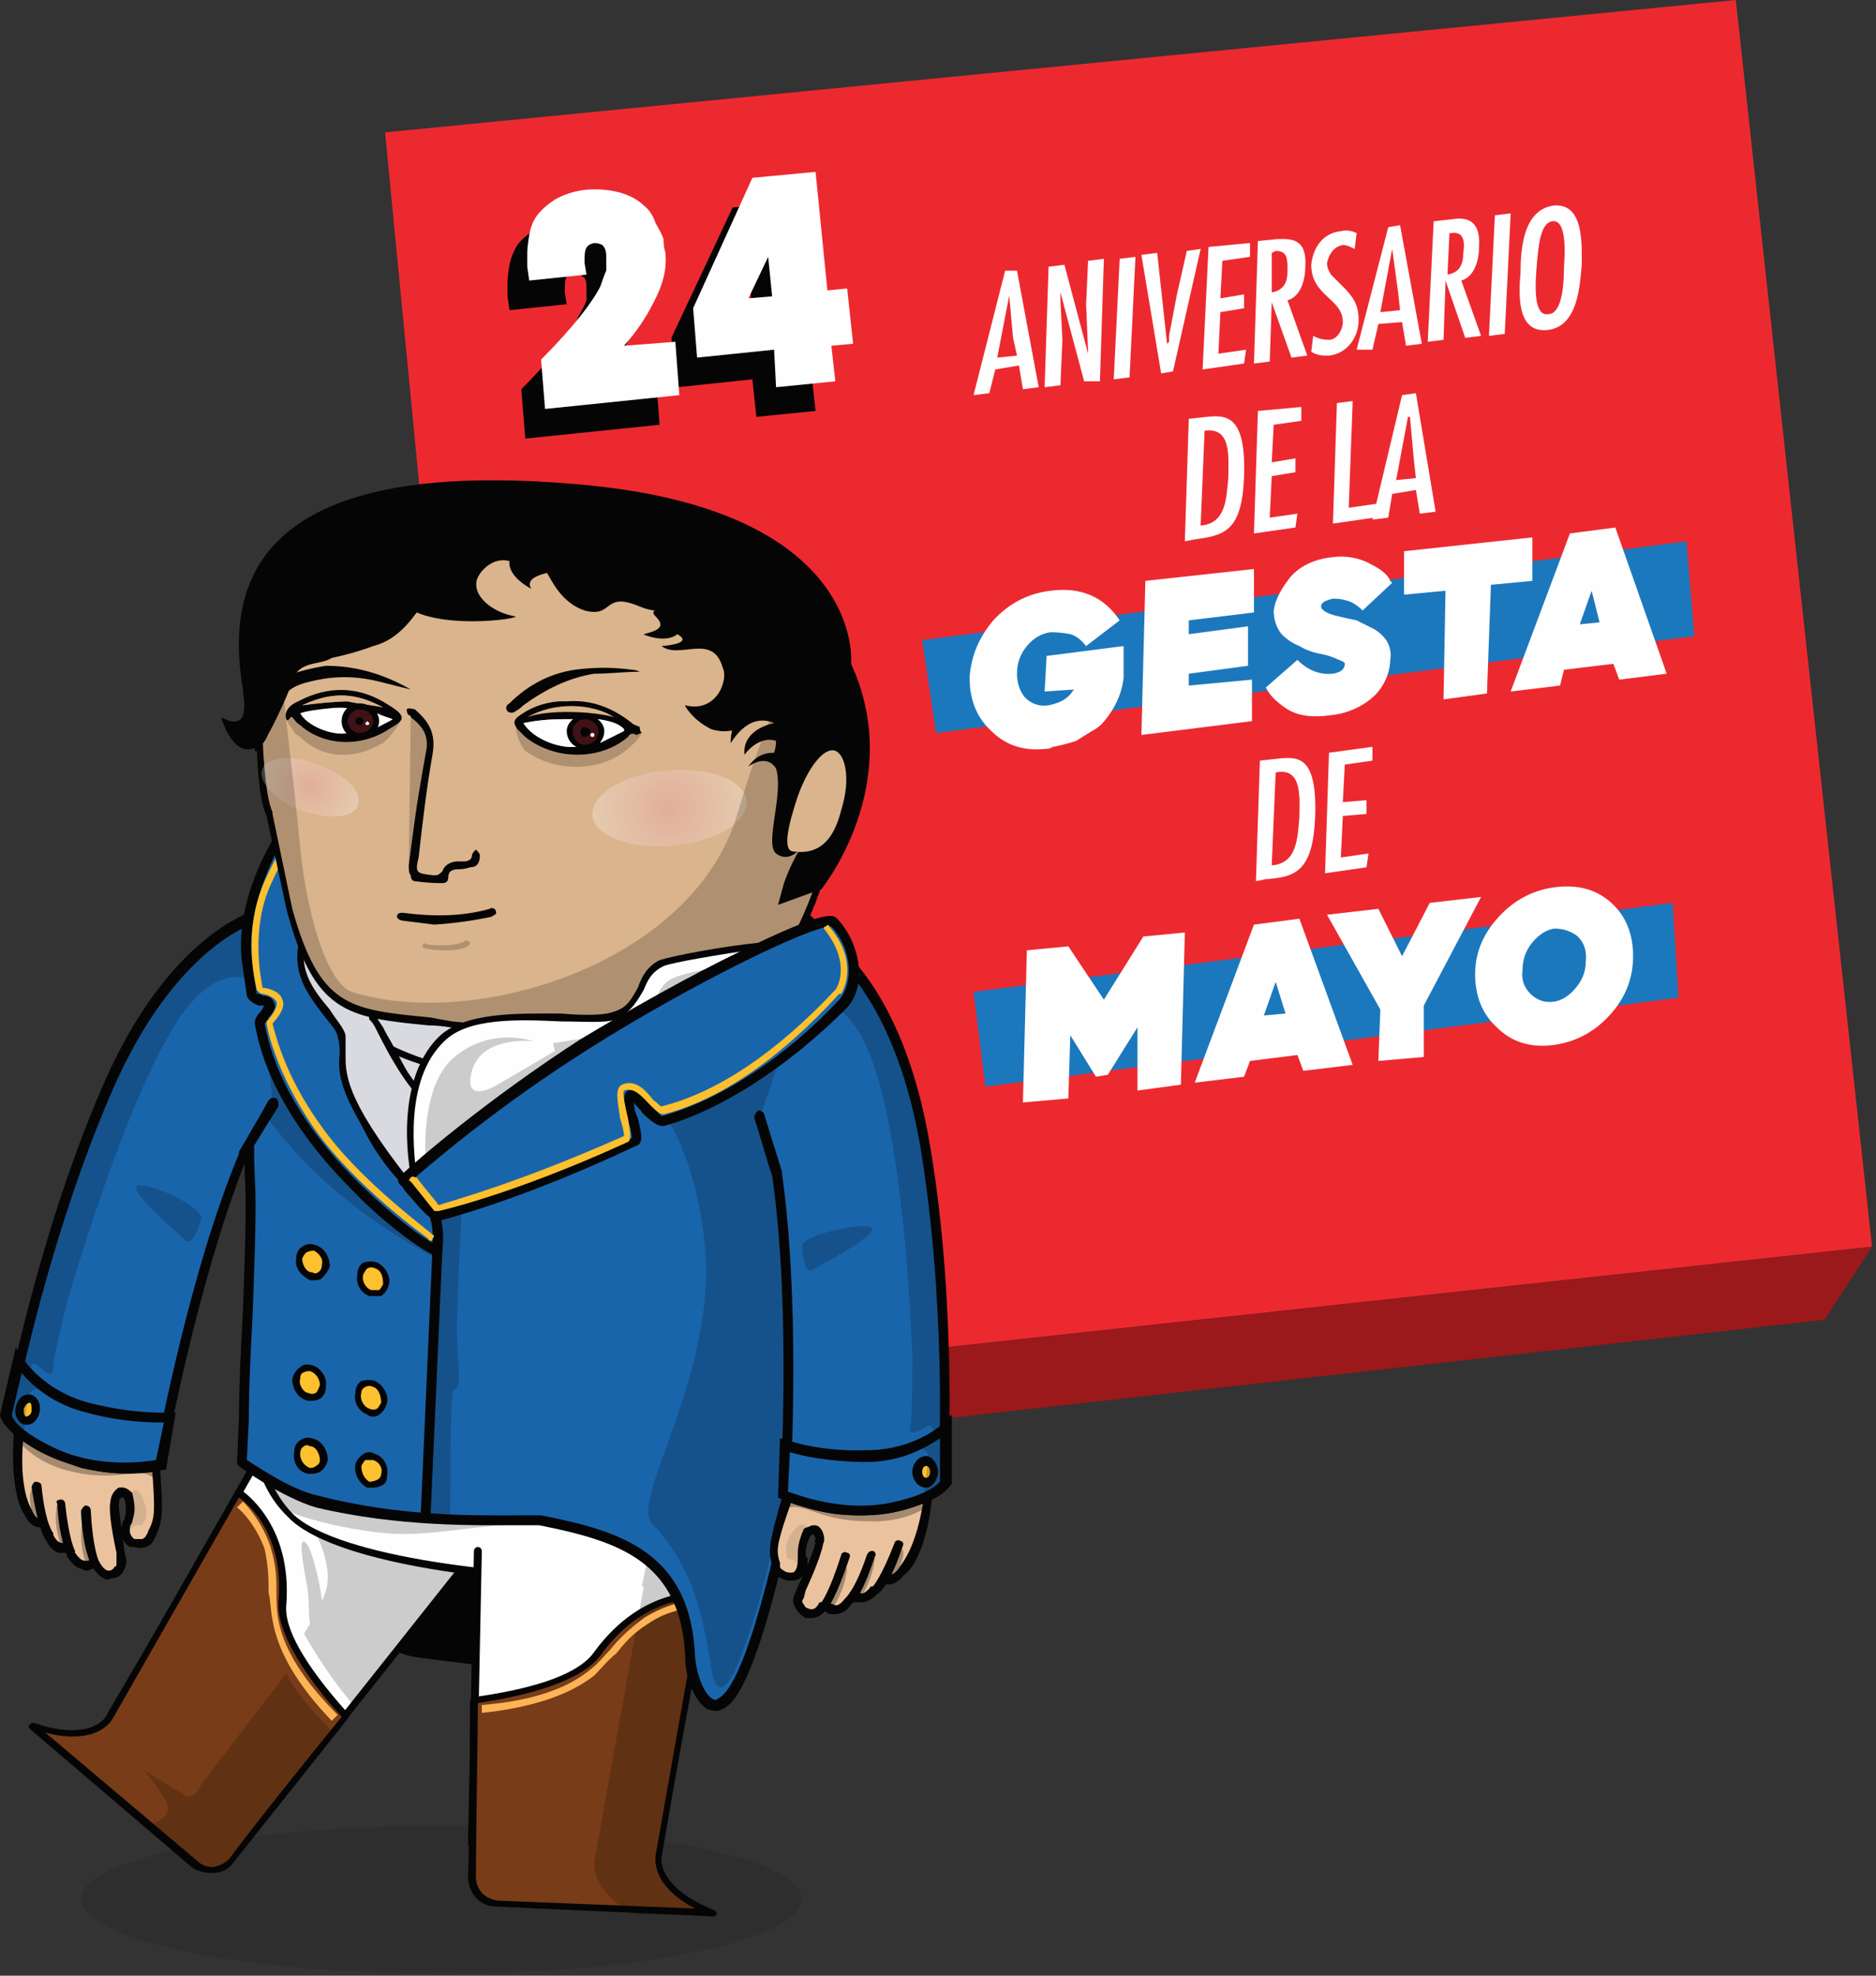 <svg width="95" height="100" viewBox="0 0 95 100" fill="none" xmlns="http://www.w3.org/2000/svg">
<rect x="0" y="0" width="95" height="100" fill="#333333" stroke="none"/>
<g clip-path="url(#clip0_239_65123)">
<path d="M87.9 0L19.5 6.7L25.7 70.6L94.8 63.1L87.9 0Z" fill="#ED2930"/>
<path d="M25.7 70.6L22 74.7L92.4 66.8L94.8 63.1L25.7 70.6Z" fill="#9B181B"/>
<path d="M85.8 32.2L47.4 37.1L46.7 32.4L85.4 27.4L85.8 32.2Z" fill="#1C78BD"/>
<path d="M85 50.5L49.9 55L49.3 50.2L84.7 45.7L85 50.5Z" fill="#1C78BD"/>
<path fill-rule="evenodd" clip-rule="evenodd" d="M51.5 13.7L52.6 19.6L51.8 19.7L51.6 18.5L50.4 18.7L50.1 19.9L49.3 20L50.9 13.7H51.5ZM51.3 17.1L51.1 14.9V15L50.5 18.1L51.5 18L51.3 17.1Z" fill="#FEFEFE"/>
<path d="M53.7 15.2L53.8 17.2L53.7 19.5L52.9 19.6L53.1 13.5L53.9 13.4L55.1 17.9V17.8L55 15.4L55.1 13.2L55.9 13.1L55.7 19.3H54.9L53.7 14.8V15.2Z" fill="#FEFEFE"/>
<path d="M57.2 19.1L56.4 19.2L56.7 13.1L57.5 13L57.2 19.1Z" fill="#FEFEFE"/>
<path d="M58.6 12.8L59.1 17.4L59.2 17.3V17L59.6 14.9L60.1 12.7L60.8 12.6L59.4 18.8L58.8 18.9L57.8 12.9L58.6 12.8Z" fill="#FEFEFE"/>
<path d="M63.3 12.3V13L61.9 13.2L61.8 15.1L63 14.9V15.6L61.8 15.8L61.7 17.9L63.1 17.7L63 18.4L60.9 18.7L61.2 12.5L63.3 12.3Z" fill="#FEFEFE"/>
<path fill-rule="evenodd" clip-rule="evenodd" d="M63.7 12.2L64.7 12.1C65.3 12.1 66.2 12 66.1 13.5C66.1 14.1 65.9 15 65.2 15.2L66.2 18L65.4 18.1L64.4 15.3L64.3 18.3L63.5 18.4L63.7 12.2ZM65.2 13.7C65.2 13.1 65.2 12.7 64.6 12.7L64.4 12.8V14.8C65 14.7 65.2 14.3 65.2 13.7Z" fill="#FEFEFE"/>
<path d="M68.6 12.6C68.4 12.5 68.2 12.4 68 12.4C67.5 12.5 67.3 12.9 67.2 13.3C67.2 13.6 67.3 13.7 67.4 13.9L68 14.5C68.5 15 68.8 15.4 68.8 16.2C68.8 17.1 68.2 17.9 67.3 18C67 18 66.7 18 66.4 17.8L66.5 17C66.7 17.1 66.9 17.2 67.3 17.2C67.7 17.2 68 16.7 68 16.3C68 15.1 66.4 15 66.4 13.4C66.5 12.5 67 11.8 67.9 11.7C68.167 11.633 68.433 11.667 68.7 11.8L68.6 12.6Z" fill="#FEFEFE"/>
<path fill-rule="evenodd" clip-rule="evenodd" d="M70.9 11.4L72 17.4L71.2 17.5L71 16.3L69.8 16.4L69.5 17.7H68.7L70.3 11.5L70.9 11.4ZM70.8 14.8L70.5 12.6L69.9 15.8L70.9 15.7L70.8 14.8Z" fill="#FEFEFE"/>
<path fill-rule="evenodd" clip-rule="evenodd" d="M72.6 11.2L73.5 11.1C74.1 11 75 11 74.9 12.5C74.9 13.1 74.7 14 74 14.2L75 17L74.2 17.1L73.2 14.2V14.3L73.1 17.2L72.3 17.3L72.6 11.2ZM74.1 12.8C74.2 12.2 74.1 11.7 73.5 11.8H73.4L73.3 13.9C73.9 13.8 74.1 13.4 74.1 12.8Z" fill="#FEFEFE"/>
<path d="M76.2 16.9L75.4 17L75.7 10.9L76.5 10.8L76.2 16.9Z" fill="#FEFEFE"/>
<path fill-rule="evenodd" clip-rule="evenodd" d="M80.1 13.4C80 14.5 79.9 16.5 78.4 16.7C76.8 16.9 76.9 14.9 77 13.8C77 12.7 77.1 10.6 78.7 10.4C80.2 10.3 80.1 12.3 80.1 13.4ZM77.8 13.7C77.7 15 77.8 16 78.4 15.9C79 15.9 79.2 14.8 79.2 13.5C79.3 12.2 79.2 11.1 78.6 11.2C78 11.3 77.9 12.4 77.8 13.7Z" fill="#FEFEFE"/>
<path fill-rule="evenodd" clip-rule="evenodd" d="M61.1 21.1C62.1 21 63.1 21 63 24.1C62.9 26.9 62 27.1 60.5 27.3L60 27.4L60.2 21.2L61.1 21.1ZM61 21.8L60.8 26.6C62.1 26.5 62.1 25.2 62.2 24.2C62.2 23.2 62.4 21.6 61 21.8Z" fill="#FEFEFE"/>
<path d="M65.9 20.6V21.3L64.5 21.5L64.4 23.4L65.6 23.2V23.9L64.4 24.1L64.3 26.2L65.7 26L65.6 26.7L63.5 27L63.7 20.8L65.9 20.6Z" fill="#FEFEFE"/>
<path d="M68.5 20.3L68.3 25.7L69.7 25.5L69.6 26.2L67.5 26.5L67.7 20.4L68.5 20.3Z" fill="#FEFEFE"/>
<path fill-rule="evenodd" clip-rule="evenodd" d="M71.7 19.9L72.7 25.9L71.9 26L71.7 24.8L70.5 25L70.3 26.2L69.5 26.3L71 20L71.7 19.9ZM71.6 23.3L71.4 21.1H71.3L70.7 24.3L71.7 24.2L71.6 23.3Z" fill="#FEFEFE"/>
<path fill-rule="evenodd" clip-rule="evenodd" d="M64.7 38.4C65.7 38.3 66.7 38.2 66.6 41.3C66.5 44.1 65.6 44.4 64.1 44.5L63.6 44.6L63.8 38.5L64.7 38.4ZM64.6 39.1L64.4 43.8C65.7 43.7 65.7 42.4 65.8 41.4C65.8 40.5 66 38.8 64.6 39.1Z" fill="#FEFEFE"/>
<path d="M69.5 37.8V38.5L68.1 38.7L68 40.6L69.2 40.5V41.2L68 41.3L67.9 43.4L69.3 43.2L69.2 43.9L67.1 44.2L67.3 38.1L69.5 37.8Z" fill="#FEFEFE"/>
<path d="M55 32.7C54.733 32.367 54.467 32.167 54.2 32.1C53.867 32.033 53.533 32 53.2 32C52.733 32.067 52.333 32.3 52 32.7C51.667 33.1 51.5 33.567 51.5 34.1C51.5 34.567 51.633 34.967 51.9 35.3C52.233 35.633 52.633 35.767 53.1 35.7C53.433 35.633 53.7 35.533 53.9 35.4C54.1 35.267 54.233 35.133 54.3 35L54.4 34.9L52.9 35L53 33.2L56.9 32.7V34.3C56.8 35.2 56.4 35.9 56 36.4C55.8 36.667 55.567 36.867 55.3 37C54.967 37.2 54.7 37.367 54.5 37.5C54.3 37.567 54.067 37.633 53.8 37.7C53.533 37.767 53.367 37.8 53.3 37.8C53.233 37.867 53.133 37.9 53 37.9C51.867 38.033 50.934 37.733 50.2 37C49.467 36.333 49.1 35.433 49.1 34.3C49.167 33.233 49.567 32.267 50.3 31.4C51.1 30.533 52.067 30.033 53.2 29.9C54.733 29.7 55.9 30.2 56.7 31.4L55 32.7Z" fill="#FEFEFE"/>
<path d="M60.2 31.4V32.1L63.2 31.7V33.7L60.2 34.1V34.7L63.4 34.4V36.5L57.8 37.2L58 29.4L63.5 28.8V31L60.2 31.4Z" fill="#FEFEFE"/>
<path d="M65.7 33.4C66.234 33.933 66.833 34.167 67.5 34.1C67.9 34.033 68.1 33.867 68.1 33.6C68.1 33.533 68 33.467 67.8 33.4C67.533 33.267 67.234 33.167 66.9 33.1C66.5 33.033 66.133 32.9 65.8 32.7C65.467 32.567 65.167 32.367 64.9 32.1C64.633 31.767 64.5 31.367 64.5 30.9C64.567 30.433 64.8 29.933 65.2 29.4C65.6 28.8 66.4 28.3 67.5 28.2C68.3 28.1 69 28.3 69.5 28.6C69.9 28.8 70.3 29.1 70.4 29.4L70.5 29.5L69 30.9C68.733 30.633 68.467 30.467 68.2 30.4C68 30.333 67.767 30.3 67.5 30.3C67.1 30.4 66.9 30.5 66.9 30.7C66.9 30.9 67.3 31.1 67.8 31.2C68.067 31.267 68.367 31.333 68.7 31.4C68.967 31.533 69.233 31.667 69.5 31.8C69.767 31.933 70 32.133 70.2 32.4C70.4 32.733 70.467 33.067 70.4 33.4C70.4 33.9 70.2 34.5 69.8 35C69.3 35.6 68.4 36.1 67.4 36.2C66.467 36.333 65.734 36.233 65.2 35.9C64.667 35.567 64.3 35.2 64.1 34.8L65.7 33.4Z" fill="#FEFEFE"/>
<path d="M73.2 29.9L71.1 30.1V27.9L77.6 27.2V29.4L75.5 29.6L75.3 35.1L73.1 35.4L73.2 29.9Z" fill="#FEFEFE"/>
<path fill-rule="evenodd" clip-rule="evenodd" d="M81.8 26.7L84.4 34.1L82 34.4L81.7 33.6L79.2 33.9L79 34.7L76.5 35L79.5 27L81.8 26.7ZM80 31.6L81 31.5L80.6 29.9L80 31.6Z" fill="#FEFEFE"/>
<path d="M56.1 54.4L55.5 54.5L54.2 52.4L54.1 55.6L51.8 55.8L52 48.1L54.1 47.9L55.9 50.6L57.9 47.4L60 47.2L59.8 54.9L57.6 55.2V52L56.1 54.4Z" fill="#FEFEFE"/>
<path fill-rule="evenodd" clip-rule="evenodd" d="M65.8 46.5L68.5 53.9L66 54.2L65.7 53.4L63.3 53.7L63 54.5L60.5 54.8L63.5 46.8L65.8 46.5ZM64 51.4L65.1 51.3L64.6 49.7L64 51.4Z" fill="#FEFEFE"/>
<path d="M72.1 53.5L69.8 53.7L69.9 51.1L67.2 46.3L69.8 46L71 48.4L72.4 45.7L75 45.4L72.1 50.9V53.5Z" fill="#FEFEFE"/>
<path fill-rule="evenodd" clip-rule="evenodd" d="M78.8 44.9C79.933 44.767 80.867 45.033 81.6 45.7C82.333 46.367 82.7 47.267 82.7 48.4C82.7 49.533 82.3 50.533 81.5 51.4C80.7 52.267 79.733 52.767 78.6 52.9C77.467 53.033 76.533 52.733 75.8 52C75.067 51.333 74.7 50.433 74.7 49.3C74.7 48.233 75.1 47.267 75.9 46.4C76.7 45.533 77.667 45.033 78.8 44.9ZM78.7 50.7C79.1 50.633 79.467 50.4 79.8 50C80.133 49.6 80.3 49.167 80.3 48.7C80.367 48.167 80.234 47.733 79.9 47.4C79.567 47.133 79.167 47 78.7 47C78.3 47.067 77.933 47.3 77.6 47.7C77.267 48.1 77.1 48.567 77.1 49.1C77.033 49.567 77.167 49.967 77.5 50.3C77.833 50.633 78.234 50.767 78.7 50.7Z" fill="#FEFEFE"/>
<path d="M25.8 15.7L25.7 15C25.7 14.733 25.7 14.5 25.7 14.3C25.7 14.1 25.733 13.8 25.8 13.4C25.867 13.067 26 12.733 26.2 12.4C26.4 12.133 26.7 11.867 27.1 11.6C27.567 11.333 28.1 11.167 28.7 11.1C30.1 11 31.1 11.4 31.6 11.9C31.867 12.1 32.067 12.4 32.2 12.8C32.4 13.133 32.533 13.4 32.6 13.6C32.6 13.867 32.6 14.1 32.6 14.3V14.4C32.733 15.133 32.567 15.933 32.1 16.8C31.633 17.6 31.1 18.333 30.5 19L33.2 18.8L33.4 21.5L26.6 22.2L26.4 19.7C28 18.1 29 16.8 29.3 16C29.5 15.667 29.634 15.4 29.7 15.2C29.7 15 29.7 14.834 29.7 14.7C29.7 14.3 29.7 14.1 29.5 14C29.367 13.867 29.2 13.8 29 13.8C28.6 13.9 28.6 14.2 28.6 14.8L28.7 15.4L25.8 15.7Z" fill="#050505"/>
<path fill-rule="evenodd" clip-rule="evenodd" d="M41.9 16.1L42.2 18.9L41.1 19L41.3 20.8L38.3 21.1L38.1 19.2L34.3 19.6L34 17.1L37.1 10.5L40.3 10.2L40.8 16.2L41.9 16.1ZM37 16.6L38.1 16.5L38 14.5L37 16.6Z" fill="#050505"/>
<path d="M26.8 14.2L26.7 13.5C26.7 13.233 26.7 13 26.7 12.8C26.7 12.6 26.733 12.3 26.8 11.9C26.867 11.5 27 11.167 27.2 10.9C27.4 10.633 27.7 10.367 28.1 10.1C28.567 9.833 29.1 9.667 29.7 9.6C31.1 9.5 32.1 9.9 32.6 10.4C32.867 10.6 33.067 10.9 33.2 11.3C33.4 11.633 33.533 11.9 33.6 12.1C33.6 12.367 33.633 12.6 33.7 12.8V12.9C33.767 13.633 33.567 14.433 33.1 15.3C32.7 16.1 32.2 16.833 31.6 17.5L34.2 17.3L34.4 20L27.6 20.7L27.4 18.2C29 16.6 30 15.3 30.4 14.5C30.534 14.1 30.634 13.834 30.7 13.7C30.7 13.5 30.7 13.3 30.7 13.1C30.7 12.8 30.7 12.6 30.5 12.4C30.367 12.333 30.233 12.3 30.1 12.3C29.6 12.4 29.6 12.7 29.6 13.3L29.7 13.9L26.8 14.2Z" fill="#FEFEFE"/>
<path fill-rule="evenodd" clip-rule="evenodd" d="M42.9 14.6L43.2 17.4L42.1 17.5L42.3 19.3L39.3 19.6L39.2 17.7L35.3 18.1L35.1 15.6L38.1 9L41.3 8.7L41.9 14.7L42.9 14.6ZM37.9 15.1L39.1 15L38.9 13L37.9 15.1Z" fill="#FEFEFE"/>
<path opacity="0.2" d="M4.1 96.1C4.1 98.2 12.3 99.9 22.4 99.9C32.5 99.9 40.6 98.2 40.6 96.1C40.6 94.1 32.5 92.4 22.4 92.4C12.3 92.4 4.1 94.1 4.1 96.1Z" fill="#1C1C1A"/>
<path d="M36.9 85.2L34.7 85.3C34.7 85.3 24.2 84.2 21.2 83.7C18.3 83.3 16.1 79.6 15.8 74.1C15.5 68.5 35.3 72.4 35.3 72.4L38.3 74.1L36.9 84.6" fill="#050505"/>
<path d="M34.7 85.5L36.9 85.4V85L34.7 85.2C34.3 85.1 24.2 84 21.3 83.6C18.3 83.1 16.3 79.4 16 74C15.933 73.4 16.167 72.9 16.7 72.5C20 69.6 34.5 72.4 35.3 72.5L38.1 74.2L36.8 84.5L37.1 84.6L38.5 74L35.4 72.2H35.3C34.7 72.1 20 69.2 16.4 72.3C15.867 72.767 15.6 73.367 15.6 74.1C15.9 79.7 18.1 83.5 21.2 83.9C24.2 84.3 34.6 85.5 34.7 85.5Z" fill="#050505"/>
<path d="M23.2 79.7L13 92.4L6 86.3L14.4 71.4" fill="#FEFEFE"/>
<path d="M13 92.6C13.067 92.6 13.1 92.6 13.1 92.6C13.1 92.6 13.133 92.567 13.2 92.5L23.3 79.8C23.3 79.7 23.3 79.6 23.3 79.6C23.2 79.5 23.1 79.5 23 79.6L13 92.2L6.2 86.3L14.6 71.5C14.6 71.4 14.6 71.3 14.5 71.3C14.4 71.2 14.3 71.2 14.3 71.3L5.8 86.2C5.733 86.267 5.733 86.333 5.8 86.4L12.9 92.5C12.967 92.567 13 92.6 13 92.6Z" fill="#050505"/>
<path d="M14.3 81.2C14.6 77.1 12.1 75.5 12.1 75.5L5.5 86.9C5.5 86.9 4.8 88.4 1.6 87.4L9.8 94.4C10.4 94.8 11.2 94.8 11.7 94.2C13.3 92.1 16.8 87.8 17.5 86.9C16.8 86 14.2 83.1 14.3 81.2Z" fill="#783C18"/>
<path fill-rule="evenodd" clip-rule="evenodd" d="M9.7 94.5L1.5 87.5C1.433 87.433 1.433 87.367 1.5 87.3C1.567 87.233 1.633 87.2 1.7 87.2C4.6 88.2 5.4 86.9 5.4 86.8L12 75.5C12 75.433 12.033 75.4 12.1 75.4C12.1 75.4 12.133 75.4 12.2 75.4C12.3 75.5 14.8 77.1 14.5 81.2C14.367 82.4 15.4 84.233 17.6 86.7V86.8C17.667 86.867 17.667 86.933 17.6 87C16.9 87.9 13.3 92.4 11.8 94.3C11.6 94.6 11.2 94.8 10.8 94.8C10.8 94.8 10.767 94.8 10.7 94.8C10.3 94.8 9.967 94.7 9.7 94.5ZM14.1 81.1C14.4 77.8 12.7 76.2 12.1 75.8L5.7 87C5.7 87 5 88.4 2.3 87.7L10 94.2C10.2 94.4 10.467 94.5 10.8 94.5C11.133 94.433 11.4 94.3 11.6 94.1C13 92.2 16.4 88 17.3 86.9C16.4 85.9 14 83.1 14.1 81.1Z" fill="#050505"/>
<path d="M16.8 87.1L17.1 86.8C15.367 85.067 14.367 83.467 14.1 82C14 81.5 14 81 14 80.6C14 79.9 14 79.3 13.7 78.3C13.3 77.1 12.6 76.3 12.3 76L12 76.3C12.3 76.5 13 77.3 13.4 78.4C13.6 79.3 13.6 80 13.6 80.6C13.7 81 13.7 81.5 13.8 82C14.067 83.6 15.067 85.3 16.8 87.1Z" fill="#FBB356"/>
<g style="mix-blend-mode:multiply" opacity="0.2">
<path d="M7.5 92.3L9.8 94.4C10.4 94.8 11.2 94.8 11.7 94.2C13 92.5 15.6 89.3 16.9 87.7C16.2 87 15 85.8 14.5 84.7L10.2 90.3C10.2 90.3 9.9 91.1 9.4 90.9C8.9 90.6 7.3 89.6 7.3 89.6C7.3 89.6 8.3 90.8 8.5 91.4C8.6 91.8 8.1 92.3 7.5 92.3Z" fill="#050505"/>
</g>
<g style="mix-blend-mode:multiply" opacity="0.2">
<path d="M17.9 86.3L24 78.7L14.7 71L13 74.1C13.7 74.1 17.5 78.4 16.4 80.8C16.4 80.867 16.367 80.933 16.3 81C16.2 80.1 15.8 78.4 15.5 78.1C15.1 77.7 15.3 78.9 15.5 80C15.7 80.9 15.6 81.8 15.7 82.2C15.5 82.5 15.4 82.7 15.4 82.7C15.4 82.7 16.5 84.7 17.9 86.3Z" fill="#050505"/>
</g>
<path d="M13.1 71.2C13.1 71.2 12.4 74.4 14.7 76.7C17 79 26.3 80 30.5 79.9C34.7 79.8 37.5 79.5 37.7 77.9C38 76.2 37.9 73.3 37.9 73.3L13.1 71.2Z" fill="#FEFEFE"/>
<path fill-rule="evenodd" clip-rule="evenodd" d="M14.6 76.8C12.2 74.5 12.9 71.2 12.9 71.1C13 71.1 13 71 13.1 71L37.9 73.1C38 73.1 38.1 73.2 38.1 73.3C38.1 73.4 38.1 76.3 37.9 77.9C37.6 79.7 34.7 79.9 30.5 80.1C30.233 80.1 29.967 80.1 29.7 80.1C25.1 80.1 16.8 79.1 14.6 76.8ZM13.3 71.4C13.2 72 12.9 74.6 14.8 76.6C17.1 78.9 26.4 79.8 30.5 79.7C34.4 79.6 37.3 79.4 37.6 77.8C37.8 76.5 37.7 74.1 37.7 73.5L13.3 71.4Z" fill="#050505"/>
<g style="mix-blend-mode:multiply" opacity="0.2">
<path d="M13.5 74.2C13.5 74.2 13.7 75.5 14.3 76.4C14.3 76.4 16.4 77.3 19.5 77.6C22.6 77.9 26.1 76.5 29.7 77.5V76.5L13.5 74.2Z" fill="#050505"/>
</g>
<path d="M24.2 78.5L23.9 93.3L33.4 93.2L36.1 78.4" fill="#FEFEFE"/>
<path d="M23.9 93.5L33.4 93.4C33.533 93.4 33.6 93.334 33.6 93.2L36.3 78.5C36.3 78.4 36.2 78.3 36.1 78.3C36 78.2 35.9 78.3 35.9 78.4L33.3 93L24.1 93.2L24.4 78.5C24.4 78.4 24.3 78.3 24.2 78.3C24.1 78.3 24 78.4 24 78.5L23.7 93.3C23.7 93.367 23.733 93.433 23.8 93.5C23.8 93.5 23.834 93.5 23.9 93.5Z" fill="#050505"/>
<path d="M30.3 83.7C32.7 80.3 35.7 80.8 35.7 80.8L33.4 93.9C33.4 93.9 33 95.6 36.1 96.9L25.1 96.3C24.4 96.3 23.9 95.7 23.9 95C23.9 92.6 24 87.3 24 86.1C25.1 85.9 29.1 85.3 30.3 83.7Z" fill="#783C18"/>
<path fill-rule="evenodd" clip-rule="evenodd" d="M36.1 97L25.1 96.5C24.3 96.5 23.7 95.8 23.7 95C23.8 92.7 23.8 87.3 23.8 86.1C23.867 85.967 23.933 85.9 24 85.9C27.333 85.433 29.367 84.667 30.1 83.6C32.6 80.2 35.6 80.6 35.7 80.6C35.767 80.6 35.8 80.633 35.8 80.7C35.867 80.7 35.867 80.733 35.8 80.8L33.5 94C33.5 94 33.2 95.5 36.2 96.7C36.267 96.767 36.3 96.833 36.3 96.9C36.233 96.967 36.167 97 36.1 97ZM35.5 80.9C34.8 80.9 32.4 81 30.4 83.8C29.2 85.4 25.5 86 24.2 86.2C24.2 87.7 24.1 92.8 24.1 95C24.1 95.6 24.5 96.1 25.2 96.2L35.2 96.6C32.9 95.4 33.2 94 33.2 93.9L35.5 80.9Z" fill="#050505"/>
<g style="mix-blend-mode:multiply" opacity="0.2">
<path d="M30.1 94.2L32.6 80.3C32.6 80.3 32.567 80.3 32.5 80.3L32.9 78.4H36.1L35.7 80.8L33.4 93.9C33.4 93.9 33 95.6 36.1 96.9H32.1C29.8 95.6 30.1 94.2 30.1 94.2Z" fill="#050505"/>
</g>
<path d="M24.4 86.7C26.933 86.433 28.833 85.8 30.1 84.8C30.5 84.4 30.8 84 31.2 83.7C31.6 83.2 32 82.7 32.8 82.2C33.8 81.5 34.8 81.4 35.2 81.4V81C34.8 81 33.7 81.2 32.6 81.9C31.8 82.5 31.3 83 30.9 83.5C30.6 83.8 30.3 84.2 29.9 84.5C28.7 85.5 26.867 86.1 24.4 86.3V86.7Z" fill="#FBB356"/>
<path d="M17.1 55.5C17 55.9 17.3 56.1 17.6 56.2L25.5 57.2C25.8 57.3 26.1 57.1 26.1 56.8L26.9 51.3C26.9 51 26.7 50.7 26.4 50.6L18.5 49.6C18.2 49.5 17.9 49.7 17.8 50L17.1 55.5Z" fill="#D8DADF"/>
<path fill-rule="evenodd" clip-rule="evenodd" d="M25.5 57.4L17.6 56.3C17.333 56.3 17.167 56.233 17.1 56.1C16.967 55.9 16.9 55.7 16.9 55.5L17.7 50C17.7 49.8 17.767 49.633 17.9 49.5C18.1 49.433 18.3 49.4 18.5 49.4L26.4 50.5C26.8 50.5 27.1 50.9 27 51.3L26.3 56.8C26.3 57 26.2 57.167 26 57.3C25.867 57.367 25.733 57.4 25.6 57.4C25.533 57.4 25.5 57.4 25.5 57.4ZM18.2 49.8C18.067 49.867 18 49.967 18 50.1L17.3 55.6C17.233 55.667 17.233 55.767 17.3 55.9C17.367 55.967 17.467 56 17.6 56L25.5 57.1C25.633 57.1 25.733 57.067 25.8 57C25.867 56.933 25.933 56.833 26 56.7L26.7 51.2C26.7 51 26.6 50.8 26.4 50.8L18.4 49.7C18.334 49.7 18.267 49.733 18.2 49.8Z" fill="#050505"/>
<path d="M24.2 54.7C24.267 54.7 24.334 54.667 24.4 54.6C24.4 54.5 24.4 54.4 24.3 54.4C24.2 54.4 22.9 54 21.5 53.6C20.3 53.2 19.6 52.8 19.6 52.8C19.5 52.7 19.4 52.7 19.3 52.8C19.3 52.9 19.3 53 19.4 53C19.4 53.1 20.1 53.5 21.4 53.9C22.8 54.4 24.2 54.7 24.2 54.7Z" fill="#050505"/>
<path d="M36.5 86.3C35.9 86.6 35 85.4 35 83.9C34.7 78.7 31.2 77.7 27.4 77C26.7 76.8 21.5 77.3 16 76C14.4 75.6 12.2 74 12.2 74L12.3 71.8C12.4 67.7 12.8 61.7 12.7 59.6C12.5 54.6 13.2 51.9 14.3 49.4C16.5 44.5 22.1 58.2 22.1 58.2L40.5 46.3C40.5 46.3 44.5 47.7 42.4 62.1C41.2 70.3 38.7 85.2 36.5 86.3Z" fill="#1965AC"/>
<path fill-rule="evenodd" clip-rule="evenodd" d="M35.8 86.5C35.2 86.1 34.7 85 34.7 83.9C34.5 79 31.3 78 27.3 77.2C27.2 77.2 26.7 77.2 26.2 77.2C24.2 77.2 20.2 77.3 16 76.3C14.3 75.8 12.2 74.3 12.1 74.2L12 74.1L12.1 71.8C12.1 70.2 12.2 68.2 12.3 66.4C12.4 63.5 12.5 60.9 12.4 59.6C12.2 54.6 12.9 51.9 14.1 49.3C14.433 48.5 14.9 48.1 15.5 48.1C18 48.1 21.5 56 22.3 57.8L40.5 46L40.6 46.1C40.8 46.1 44.7 47.7 42.7 62.1C42.1 66.1 41.1 72 40.1 76.9C38.2 85.7 37 86.3 36.6 86.5C36.467 86.567 36.367 86.6 36.3 86.6C36.167 86.6 36 86.567 35.8 86.5ZM36.3 86C36.9 85.8 38 84.2 39.6 76.8C40.6 71.9 41.5 66.1 42.1 62C44 49.5 41.1 47 40.5 46.6L22 58.6L21.9 58.3C20.8 55.6 17.5 48.6 15.5 48.6C15.1 48.6 14.767 48.9 14.5 49.5C13.4 52.1 12.7 54.7 12.9 59.6C13 60.9 12.9 63.6 12.8 66.4C12.7 68.3 12.6 70.2 12.6 71.9L12.5 73.9C13 74.2 14.7 75.4 16.1 75.7C20.3 76.8 24.3 76.7 26.2 76.7C26.9 76.7 27.2 76.7 27.4 76.7C31.5 77.5 35 78.6 35.2 83.9C35.3 84.9 35.7 85.8 36.1 86C36.233 86.067 36.3 86.067 36.3 86Z" fill="#050505"/>
<g style="mix-blend-mode:multiply" opacity="0.2">
<path d="M42 49.9C42 49.9 43.2 54.5 41.8 62.9C40.3 71.2 39.5 78.7 37.6 83.6C37.1 85 36.3 86.5 36 84.3C35.6 82 35.2 79.4 33 77.1C31.9 75.9 36.3 69.5 35.7 63.1C35.1 56.8 32.2 54.6 32.2 54.6L42 49.9Z" fill="#050505"/>
</g>
<g style="mix-blend-mode:multiply" opacity="0.2">
<path d="M22.8 77C22.8 77 22.8 71.4 22.9 70.7C22.9 70 23.4 70.8 23.2 68.8C23 66.8 23.4 62.1 23.4 60.4L22.1 60.8C22.1 60.8 22.1 62.4 22 64C22 65.6 21.5 76.6 21.5 76.6L22.8 77Z" fill="#050505"/>
</g>
<path d="M21.5 76.8L22.1 63.2L21.5 76.8Z" fill="#1965AC"/>
<path d="M21.5 77.1C21.7 77.1 21.8 77 21.8 76.8L22.4 63.3C22.4 63.1 22.3 63 22.1 63C22 63 21.9 63.1 21.9 63.2L21.3 76.8C21.3 76.9 21.4 77.1 21.5 77.1Z" fill="#050505"/>
<g style="mix-blend-mode:multiply" opacity="0.2">
<path d="M14.1 49.3C14.1 49.3 13 51.8 12.7 55.2C12.7 55.2 14.9 59.9 22.1 63.7C22.1 63.7 22 62.4 21.7 62C21.5 61.7 14.7 53 14.1 49.3Z" fill="#050505"/>
</g>
<path d="M19.5 74.7C19.4 75.1 19 75.3 18.7 75.1C18.3 75 18.1 74.6 18.1 74.2C18.2 73.8 18.6 73.6 18.9 73.7C19.3 73.9 19.5 74.3 19.5 74.7Z" fill="#FDC02E"/>
<path fill-rule="evenodd" clip-rule="evenodd" d="M18.6 75.3C18.2 75.1 17.9 74.6 18 74.1C18.067 73.9 18.2 73.733 18.4 73.6C18.6 73.467 18.8 73.467 19 73.6C19.4 73.7 19.7 74.2 19.6 74.7C19.6 74.967 19.5 75.133 19.3 75.2C19.167 75.267 19.034 75.3 18.9 75.3C18.767 75.3 18.667 75.3 18.6 75.3ZM18.5 73.9C18.433 73.967 18.367 74.067 18.3 74.2C18.3 74.5 18.4 74.8 18.7 75C18.834 75 18.967 74.967 19.1 74.9C19.233 74.833 19.3 74.733 19.3 74.6C19.4 74.3 19.2 74 18.9 73.9C18.834 73.9 18.767 73.9 18.7 73.9C18.634 73.9 18.567 73.9 18.5 73.9Z" fill="#050505"/>
<path d="M16.4 73.9C16.3 74.3 16 74.5 15.6 74.4C15.3 74.3 15 73.9 15 73.5C15.1 73.1 15.4 72.9 15.8 73C16.1 73.1 16.4 73.5 16.4 73.9Z" fill="#FDC02E"/>
<path fill-rule="evenodd" clip-rule="evenodd" d="M15.6 74.6C15.1 74.5 14.8 74 14.9 73.5C14.9 73.233 15 73.033 15.2 72.9C15.4 72.767 15.6 72.733 15.8 72.8C16.3 72.9 16.6 73.4 16.6 73.9C16.534 74.167 16.4 74.367 16.2 74.5C16.067 74.567 15.934 74.6 15.8 74.6C15.733 74.6 15.667 74.6 15.6 74.6ZM15.7 73.2C15.567 73.133 15.467 73.133 15.4 73.2C15.267 73.267 15.2 73.4 15.2 73.6C15.2 73.9 15.4 74.2 15.7 74.3C15.834 74.3 15.934 74.267 16 74.2C16.134 74.133 16.2 74.033 16.2 73.9C16.2 73.6 16 73.2 15.7 73.2Z" fill="#050505"/>
<path d="M19.5 71C19.4 71.4 19 71.6 18.7 71.4C18.3 71.3 18.1 70.9 18.1 70.5C18.2 70.1 18.6 69.9 18.9 70.1C19.3 70.2 19.5 70.6 19.5 71Z" fill="#FDC02E"/>
<path fill-rule="evenodd" clip-rule="evenodd" d="M18.6 71.6C18.1 71.4 17.9 70.9 18 70.5C18 70.233 18.1 70.033 18.3 69.9C18.567 69.833 18.8 69.833 19 69.9C19.4 70.1 19.7 70.6 19.6 71C19.534 71.267 19.4 71.467 19.2 71.6C19.134 71.667 19.034 71.7 18.9 71.7C18.767 71.7 18.667 71.667 18.6 71.6ZM19.3 71C19.3 70.7 19.2 70.3 18.9 70.2C18.767 70.133 18.633 70.133 18.5 70.2C18.367 70.267 18.3 70.367 18.3 70.5C18.2 70.8 18.4 71.2 18.7 71.3C18.834 71.367 18.967 71.367 19.1 71.3C19.167 71.233 19.233 71.133 19.3 71Z" fill="#050505"/>
<path d="M16.3 70.2C16.3 70.6 16 70.8 15.6 70.7C15.2 70.6 15 70.2 15 69.8C15 69.4 15.4 69.2 15.7 69.3C16.1 69.4 16.4 69.8 16.3 70.2Z" fill="#FDC02E"/>
<path fill-rule="evenodd" clip-rule="evenodd" d="M15.6 70.9C15.1 70.8 14.8 70.3 14.8 69.8C14.867 69.533 15 69.333 15.2 69.2C15.334 69.067 15.533 69.033 15.8 69.1C16.2 69.2 16.6 69.7 16.5 70.2C16.5 70.467 16.4 70.667 16.2 70.8C16.067 70.867 15.933 70.9 15.8 70.9C15.733 70.9 15.667 70.9 15.6 70.9ZM15.3 69.5C15.233 69.567 15.2 69.667 15.2 69.8C15.1 70.1 15.4 70.5 15.6 70.5C15.733 70.567 15.867 70.567 16 70.5C16.067 70.433 16.134 70.3 16.2 70.1C16.2 69.8 16 69.5 15.7 69.4C15.633 69.4 15.6 69.4 15.6 69.4C15.533 69.4 15.433 69.433 15.3 69.5Z" fill="#050505"/>
<path d="M19.6 65C19.5 65.4 19.1 65.6 18.8 65.4C18.4 65.3 18.2 64.9 18.2 64.5C18.3 64.1 18.7 63.9 19 64C19.4 64.2 19.6 64.6 19.6 65Z" fill="#FDC02E"/>
<path fill-rule="evenodd" clip-rule="evenodd" d="M18.7 65.6C18.2 65.4 18 64.9 18.1 64.5C18.1 64.233 18.2 64.033 18.4 63.9C18.667 63.833 18.9 63.833 19.1 63.9C19.5 64.1 19.8 64.6 19.7 65C19.634 65.267 19.5 65.467 19.3 65.6C19.233 65.6 19.133 65.6 19 65.6C18.867 65.6 18.767 65.6 18.7 65.6ZM19 64.2C18.867 64.133 18.733 64.133 18.6 64.2C18.534 64.267 18.467 64.367 18.4 64.5C18.3 64.8 18.5 65.2 18.8 65.3C18.933 65.3 19.067 65.3 19.2 65.3C19.267 65.233 19.334 65.133 19.4 65C19.4 64.6 19.3 64.3 19 64.2Z" fill="#050505"/>
<path d="M16.5 64.1C16.5 64.4 16.1 64.7 15.8 64.6C15.4 64.5 15.1 64.1 15.2 63.7C15.2 63.3 15.5 63.1 15.9 63.2C16.3 63.3 16.5 63.7 16.5 64.1Z" fill="#FDC02E"/>
<path fill-rule="evenodd" clip-rule="evenodd" d="M15.7 64.8C15.3 64.6 14.9 64.2 15 63.7C15 63.433 15.1 63.233 15.3 63.1C15.5 62.967 15.7 62.933 15.9 63C16.4 63.1 16.7 63.6 16.7 64.1C16.633 64.3 16.5 64.5 16.3 64.7C16.233 64.767 16.1 64.8 15.9 64.8C15.833 64.8 15.767 64.8 15.7 64.8ZM15.9 63.3C15.767 63.3 15.633 63.333 15.5 63.4C15.433 63.467 15.367 63.567 15.3 63.7C15.3 64 15.5 64.4 15.8 64.4C15.933 64.467 16.033 64.467 16.1 64.4C16.233 64.333 16.3 64.2 16.3 64C16.4 63.7 16.1 63.4 15.9 63.3Z" fill="#050505"/>
<path d="M1 75C0.8 73.3 0.9 72.6 1.9 71C2.5 70.1 2.9 70.1 3.9 70.1C4.4 70.1 6.4 70.7 7.4 71.7C7.8 72.1 7.5 73.1 7.7 73.8C7.9 74.2 8 74.4 7.9 75.2C7.9 75.5 7.5 75.8 7.2 75.9C6.8 76 6.7 75.5 6.4 75.5C6 75.6 5.6 76.5 5.7 77C5.8 77.6 5.5 77.8 5.5 77.8L3.5 76.9C3.5 76.9 1.1 75.9 1 75Z" fill="#EAC39E"/>
<path d="M7.9 74.3C7.9 74.3 8 75.4 8 76.3C8 77.2 7.7 77.5 7.6 77.8C7.5 78.1 7 78.2 6.7 78.1C6.4 77.9 6.3 77.6 6.4 77.1C6.6 76.6 6.7 76.4 6.5 75.7" fill="#EAC39E"/>
<path d="M6.8 78.3C6.733 78.3 6.667 78.3 6.6 78.3C6.2 78.1 6.067 77.7 6.2 77.1C6.2 77.033 6.233 76.967 6.3 76.9C6.4 76.5 6.4 76.4 6.3 75.7C6.2 75.6 6.3 75.5 6.4 75.5C6.5 75.5 6.7 75.5 6.7 75.6C6.9 76.4 6.8 76.6 6.7 77C6.7 77.067 6.667 77.133 6.6 77.2C6.5 77.7 6.7 77.8 6.8 77.9C6.9 77.9 7.1 77.9 7.2 77.9C7.333 77.833 7.4 77.767 7.4 77.7C7.467 77.633 7.5 77.567 7.5 77.5C7.6 77.3 7.8 77 7.8 76.3C7.8 75.4 7.7 74.4 7.7 74.4C7.7 74.3 7.8 74.1 7.9 74.1C8 74.1 8.1 74.2 8.1 74.3C8.1 74.4 8.2 75.4 8.2 76.3C8.2 77.1 8 77.5 7.9 77.7C7.9 77.767 7.867 77.833 7.8 77.9C7.733 78.1 7.6 78.233 7.4 78.3C7.2 78.367 7 78.367 6.8 78.3Z" fill="#050505"/>
<path d="M2.9 77C2.9 77.4 2.6 77.1 2.2 77.1C1.9 77.1 1.6 76.9 1.4 76.5C1.4 76.5 0.7 75.6 1 72.6" fill="#EAC39E"/>
<path fill-rule="evenodd" clip-rule="evenodd" d="M1.9 77.3C1.5 77.2 1.3 76.8 1.2 76.6C1.1 76.5 0.5 75.4 0.7 72.5C0.8 72.4 0.9 72.3 1 72.3C1.1 72.3 1.2 72.5 1.2 72.6C0.9 75.4 1.6 76.4 1.6 76.4C1.8 76.9 2 76.9 2.2 76.9C2.4 76.9 2.5 76.9 2.7 76.9C2.7 76.833 2.767 76.8 2.9 76.8C3 76.8 3.1 76.9 3.1 77C3.1 77.133 3.067 77.233 3 77.3C2.8 77.5 2.7 77.4 2.5 77.4C2.433 77.333 2.334 77.3 2.2 77.3C2.134 77.3 2.033 77.3 1.9 77.3Z" fill="#050505"/>
<path d="M3.6 76.6C3.7 77.3 3.8 77.3 3.8 77.6C3.8 78 3.6 78.3 3.3 78.3C2.9 78.4 2.7 78.1 2.5 77.8C2.5 77.8 2.1 77.3 1.9 75.2" fill="#EAC39E"/>
<path d="M3 78.6C2.6 78.5 2.4 78.1 2.3 77.9C2.2 77.8 1.9 77.2 1.6 75.3C1.6 75.2 1.7 75 1.8 75C2 75 2.1 75.1 2.1 75.2C2.3 77.2 2.7 77.6 2.7 77.6C2.7 77.667 2.7 77.7 2.7 77.7C2.9 78.1 3.1 78.1 3.2 78.1C3.5 78.1 3.6 77.9 3.6 77.7C3.6 77.5 3.6 77.4 3.5 77.3C3.5 77.2 3.4 77 3.3 76.6C3.3 76.5 3.4 76.4 3.5 76.4C3.6 76.3 3.8 76.4 3.8 76.5C3.9 76.9 3.9 77 4 77.2C4 77.3 4 77.4 4 77.6C4.1 78.1 3.8 78.5 3.3 78.6C3.167 78.6 3.067 78.6 3 78.6Z" fill="#050505"/>
<path d="M4.6 76.7C4.8 77.7 4.9 78.1 5 78.5C5 78.9 4.7 79.2 4.4 79.2C4 79.3 3.8 79 3.6 78.7C3.6 78.7 3.3 78.2 3.1 76.1" fill="#EAC39E"/>
<path d="M4.1 79.4C3.7 79.3 3.5 78.9 3.4 78.8C3.4 78.6 3 78 2.9 76.1C2.8 76 2.9 75.9 3.1 75.9C3.2 75.9 3.3 76 3.3 76.1C3.5 78 3.8 78.5 3.8 78.5C3.8 78.5 3.8 78.533 3.8 78.6C4.1 79 4.2 79 4.4 79C4.6 79 4.7 78.8 4.7 78.5C4.7 78.3 4.7 78.1 4.6 77.9C4.5 77.6 4.5 77.2 4.4 76.7C4.4 76.6 4.4 76.5 4.6 76.4C4.7 76.4 4.8 76.5 4.8 76.6C4.9 77.1 5 77.5 5 77.8C5.1 78.1 5.2 78.3 5.2 78.5C5.2 79 4.9 79.4 4.4 79.5C4.333 79.5 4.233 79.467 4.1 79.4Z" fill="#050505"/>
<path d="M4.3 76.5C4.5 78.6 4.8 79.1 4.8 79.1C5 79.5 5.2 79.7 5.6 79.7C5.9 79.7 6.2 79.4 6.1 79C6 77.8 5.7 76.4 5.8 76" fill="#EAC39E"/>
<path d="M5.3 79.9C5 79.8 4.8 79.5 4.6 79.2C4.6 79.1 4.2 78.5 4.1 76.5C4.1 76.4 4.2 76.3 4.3 76.2C4.5 76.2 4.6 76.3 4.6 76.5C4.7 78.4 5 79 5 79C5.2 79.4 5.4 79.5 5.5 79.5C5.633 79.5 5.733 79.433 5.8 79.3C5.9 79.3 5.9 79.2 5.9 79.1V78.6C5.6 77.2 5.5 76.3 5.6 76C5.6 75.9 5.7 75.8 5.9 75.8C6 75.8 6.1 76 6 76.1C6 76.3 6.2 77.6 6.3 78.5L6.4 79C6.4 79.2 6.334 79.4 6.2 79.6C6.1 79.8 5.8 79.9 5.6 79.9C5.467 79.967 5.367 79.967 5.3 79.9Z" fill="#050505"/>
<path d="M5.8 76.2C5.667 76.2 5.6 76.133 5.6 76C5.6 75.8 5.7 75.5 6 75.3C6.1 75.3 6.4 75.2 6.7 75.6C6.7 75.7 6.7 75.9 6.6 75.9C6.5 76 6.4 76 6.3 75.9C6.233 75.767 6.2 75.733 6.2 75.8C6.1 75.8 6 75.9 6 76C6.1 76.1 6 76.2 5.9 76.2C5.833 76.2 5.8 76.2 5.8 76.2Z" fill="#050505"/>
<path opacity="0.1" d="M7.1 77.2C7.1 77.2 7.2 77.3 7.4 76.8C7.5 76.2 7 75.1 6.7 75.5C6.6 75.5 6.6 75.4 6.6 75.4L6.4 75.6C6.7 76.4 6.6 76.6 6.4 77.1C6.267 77.567 6.333 77.867 6.6 78C6.6 78 6.6 77.967 6.6 77.9C6.4 77.1 7.1 77.2 7.1 77.2Z" fill="#050505"/>
<path opacity="0.3" d="M4.2 76.9C4.2 76.9 3.9 77.9 4.4 79.3L4.7 79.1L4.2 76.9Z" fill="#050505"/>
<path opacity="0.3" d="M2.9 76.1C2.9 76.1 2.6 77.1 3.2 78.5L3.4 78.3L2.9 76.1Z" fill="#050505"/>
<path opacity="0.3" d="M1.6 75.4C1.6 75.4 1.3 75.7 1.8 77.1L2.4 77L1.6 75.4Z" fill="#050505"/>
<path opacity="0.3" d="M1 73C1 73 1.8 74.1 3.7 74.5C5.8 75 7 74.3 7.6 74.7C8.3 75 7.8 73.8 7.8 73.8L7.4 72.2L2.2 71.3C2.2 71.3 1.3 71.3 1 73Z" fill="#050505"/>
<path d="M1.1 70.5L0.8 72.3C0.8 72.3 2.6 74.1 5.6 74.2C8.7 74.3 8.2 73.5 8.1 72.1C8 70.7 1.1 70.5 1.1 70.5Z" fill="#FEFEFE"/>
<path fill-rule="evenodd" clip-rule="evenodd" d="M3.9 74.2C1.9 73.7 0.7 72.6 0.6 72.5C0.6 72.433 0.6 72.367 0.6 72.3L0.8 70.5C0.8 70.4 0.9 70.3 1.1 70.3C1.1 70.3 2.8 70.3 4.6 70.5C7.9 70.9 8.3 71.6 8.3 72C8.367 72.2 8.4 72.367 8.4 72.5C8.4 73 8.5 73.5 8.2 73.9C7.8 74.3 7 74.5 5.6 74.4C5 74.4 4.433 74.333 3.9 74.2ZM1.1 72.2C1.4 72.6 3.1 73.9 5.6 73.9C6.9 74 7.6 73.9 7.8 73.6C8 73.4 8 73.1 7.9 72.5C7.9 72.367 7.9 72.233 7.9 72.1C7.8 71.4 4.4 70.9 1.3 70.8L1.1 72.2Z" fill="#050505"/>
<path d="M13.8 55.8C13.3 56.7 12.3 58.5 12.3 58.5C9.6 65.1 8 74.2 8 74.2C2.7 75 0.4 71.6 0.4 71.6C0.4 71.6 2 63.1 5.3 55.3C8.7 47.5 12.9 46.4 12.9 46.4" fill="#1965AC"/>
<path d="M4.3 74.3C1.5 73.6 0.3 71.8 0.2 71.7V71.6C0.2 71.5 1.8 62.9 5.1 55.2C8.4 47.4 12.7 46.2 12.8 46.1C13 46.1 13.1 46.2 13.2 46.3C13.2 46.5 13.1 46.6 13 46.7C12.9 46.7 8.8 47.9 5.6 55.4C2.5 62.6 0.9 70.5 0.7 71.5C1.1 72 3.3 74.6 7.8 73.9C8.1 72.6 9.6 64.4 12.1 58.4V58.3C12.1 58.3 13.1 56.6 13.6 55.7C13.7 55.6 13.8 55.5 14 55.6C14.1 55.7 14.1 55.8 14.1 56C13.6 56.8 12.6 58.4 12.5 58.6C9.9 65.1 8.3 74.1 8.3 74.2V74.4H8.1C6.6 74.7 5.3 74.6 4.3 74.3Z" fill="#050505"/>
<path d="M8.1 74.2C8.1 74.2 5.4 74.7 2.9 73.6C0.4 72.5 0.3 71.6 0.3 71.6L0.9 68.9C0.9 68.9 2 70.7 4.5 71.3C6.8 71.9 8.6 71.8 8.6 71.8L8.1 74.2Z" fill="#1965AC"/>
<path fill-rule="evenodd" clip-rule="evenodd" d="M4.1 74.3C3.7 74.167 3.267 74 2.8 73.8C0.2 72.7 0 71.7 0 71.6L0.8 68.2L1.2 68.8C1.2 68.8 2.2 70.4 4.5 71C6.8 71.6 8.6 71.5 8.6 71.5H8.9L8.4 74.4H8.2C8.1 74.5 6.2 74.8 4.1 74.3ZM0.6 71.6C0.6 71.8 1 72.5 3 73.4C5.1 74.3 7.3 74 7.9 73.9L8.3 72C7.7 72 6.2 72 4.4 71.5C2.7 71.1 1.6 70.1 1.1 69.5L0.6 71.6Z" fill="#050505"/>
<path d="M1 71.2C0.9 71.5 1 71.8 1.3 71.9C1.5 71.9 1.7 71.7 1.8 71.4C1.9 71.1 1.8 70.9 1.5 70.8C1.3 70.7 1.1 70.9 1 71.2Z" fill="#FDC02F"/>
<path fill-rule="evenodd" clip-rule="evenodd" d="M1.2 72.1C0.9 72 0.7 71.6 0.8 71.2C0.9 70.8 1.2 70.5 1.6 70.6C1.9 70.7 2.1 71.1 2 71.5C1.9 71.9 1.6 72.2 1.2 72.1ZM1.5 71C1.4 71 1.3 71.1 1.2 71.3C1.2 71.5 1.2 71.6 1.3 71.7C1.4 71.7 1.6 71.6 1.6 71.4C1.6 71.2 1.6 71 1.5 71Z" fill="#050505"/>
<g style="mix-blend-mode:multiply" opacity="0.2">
<path d="M13.8 50.3C13.8 50.3 11.6 47.6 8.9 51.8C6.2 56.1 3.4 65.9 3.4 65.9C3.4 65.9 2.7 68.7 2.7 69.2C2.7 69.8 2.3 69.5 1.9 69.1C1.5 68.8 1.5 69.6 1.5 69.6C1.5 69.6 1.8 70 2.2 70.2C2.6 70.3 1.4 70.1 1.4 70.8C1.3 71.5 1.2 72.7 1.2 72.7C1.2 72.7 0.1 71.9 0.2 71.6C0.3 71.4 0.9 69.1 0.9 69.1C0.9 69.1 1.1 68.5 1.1 68.3C1.2 68 3.5 59.4 4.3 57.7C5.1 56 7.7 50.1 9.4 48.9C11.1 47.7 12.4 46.2 13.3 46.4C14.2 46.7 15.4 48 13.8 50.3Z" fill="#050505"/>
</g>
<g style="mix-blend-mode:multiply" opacity="0.2">
<path d="M10.2 61.7C10.2 61.7 9.8 63.1 9.4 62.8C9 62.4 6.3 60.1 7 60C7.7 59.9 10.3 61.1 10.2 61.7Z" fill="#050505"/>
</g>
<path d="M18 47.9L17.1 48.9L17.4 50.9C17.4 50.9 16.7 56.7 21.6 60.7C21.6 60.7 22.3 61.6 22.2 63.3C22.2 63.6 14.3 58.5 13.2 51.8C13.1 51.6 13.7 51.1 13.7 50.9C13.6 50.6 12.8 50.6 12.8 50.4C12.667 49.867 12.567 49.4 12.5 49C11.9 44.5 16 39.4 16.1 39.7C16.7 41.3 16.2 42.6 16.9 45.1C17 45.3 18 47.9 18 47.9Z" fill="#1965AC"/>
<path fill-rule="evenodd" clip-rule="evenodd" d="M17.8 60.2C15.9 58.3 13.5 55.3 12.9 51.8C12.9 51.6 13 51.4 13.2 51.2C13.3 51.1 13.3 51 13.4 50.9C13.3 50.9 13.2 50.9 13.1 50.9C12.9 50.8 12.6 50.7 12.5 50.4C12.433 49.933 12.367 49.467 12.3 49C11.9 46.7 12.8 44.3 13.7 42.7C14.4 41.1 15.6 39.6 16 39.5C16.1 39.4 16.3 39.5 16.3 39.6C16.6 40.4 16.7 41.1 16.7 42C16.8 42.8 16.8 43.8 17.2 45.1C17.2 45.2 17.9 46.8 18.2 47.8L18.3 47.9L17.4 49L17.7 50.9V51C17.7 51 17 56.6 21.8 60.5V60.6C21.9 60.6 22.6 61.5 22.4 63.3C22.4 63.5 22.3 63.6 22.2 63.6C21.8 63.6 19.6 62.1 17.8 60.2ZM17.2 51L16.8 48.8L17.7 47.8C17.4 47.1 16.7 45.3 16.7 45.2C16.3 43.8 16.2 42.9 16.2 42C16.1 41.3 16.1 40.8 15.9 40.1C15.1 41.1 12.2 45.2 12.8 48.9C12.867 49.367 12.933 49.833 13 50.3C13.1 50.3 13.2 50.3 13.3 50.4C13.6 50.4 13.8 50.5 13.9 50.8C14 51 13.8 51.3 13.6 51.5C13.6 51.6 13.5 51.7 13.4 51.8C14 55.1 16.2 57.9 18 59.7C19.7 61.4 21.3 62.6 21.9 62.9C22 61.7 21.5 61 21.4 60.9C16.7 57 17.1 51.5 17.2 51Z" fill="#050505"/>
<path d="M21.8 62.8C21.867 62.8 21.9 62.767 21.9 62.7C22 62.6 22 62.5 21.9 62.5C21.9 62.4 18.2 59.8 16.2 56.9C14.4 54.4 13.9 52.2 13.8 51.8C14 51.6 14.5 51 14.3 50.6C14.2 50.2 13.6 50 13.3 50C13.2 49.5 12.7 47 13.7 44.8C14.8 42.3 16.8 39.6 16.8 39.6C16.9 39.5 16.9 39.4 16.8 39.4C16.7 39.3 16.6 39.3 16.6 39.4C16.6 39.4 14.5 42.1 13.4 44.6C12.2 47.3 13 50 13 50.1L13.1 50.2L13.2 50.3C13.5 50.3 13.9 50.5 14 50.7C14.1 50.9 13.8 51.4 13.5 51.7V51.8C13.5 51.9 13.9 54.2 15.9 57.1C18 60.1 21.7 62.7 21.7 62.7C21.7 62.767 21.733 62.8 21.8 62.8Z" fill="#FDC02E"/>
<path d="M17.3 52.5C17.6 53.9 16.3 54.4 20.6 59.9C20.7 60 23.3 59 23.3 59L23 56.4C22.9 56.3 22.6 56.3 22.4 56.2C20.7 55.6 19 51.6 18.9 51.6C18.9 51.6 18.1 43.3 16.4 45.5C13.4 49.5 17 51.1 17.3 52.5Z" fill="#D8DADF"/>
<path fill-rule="evenodd" clip-rule="evenodd" d="M20.4 60C17.1 55.6 17.1 54.4 17.2 53.3C17.2 53 17.2 52.8 17.1 52.5C17.1 52.2 16.7 51.8 16.4 51.4C15.4 50.1 14 48.4 16.3 45.4C16.567 45.067 16.834 44.933 17.1 45C18.4 45.4 19 50.7 19.1 51.5C19.1 51.6 19.2 51.7 19.4 52C19.9 53.1 21.2 55.6 22.5 56.1C22.5 56.1 22.7 56.1 22.8 56.1C22.867 56.167 22.933 56.2 23 56.2C23.067 56.267 23.1 56.333 23.1 56.4L23.4 58.9C23.4 59.033 23.367 59.1 23.3 59.1C21.5 59.9 20.9 60.1 20.6 60.1C20.5 60.1 20.5 60 20.4 60ZM22.8 56.5C22.8 56.5 22.767 56.5 22.7 56.5C22.567 56.433 22.467 56.4 22.4 56.4C21 55.9 19.7 53.4 19.1 52.2C19 52 18.9 51.8 18.8 51.7C18.8 51.7 18.767 51.667 18.7 51.6C18.5 49.3 17.8 45.6 17 45.3C16.867 45.3 16.7 45.4 16.5 45.6C14.4 48.4 15.7 49.9 16.7 51.1C17 51.6 17.4 52 17.5 52.4C17.5 52.8 17.5 53 17.5 53.3C17.5 54.3 17.4 55.5 20.7 59.7C20.9 59.7 22.1 59.3 23.1 58.9L22.8 56.5Z" fill="#050505"/>
<path d="M42.5 41.5C43.5 32.6 38.8 28.1 30.8 27.1C21.9 26.1 14.2 27.7 13.1 37.3C13.1 37.3 13.2 40.3 13.7 41.2L14.6 46C16.1 51.6 17.9 51.3 22.9 51.8C26.5 52.2 36.5 52.7 39.3 49.1C41.4 46.4 42.2 41.9 42.2 41.9" fill="#DAB48C"/>
<g style="mix-blend-mode:multiply" opacity="0.2">
<path d="M20.8 36.3L20.7 43.8L21.7 38.7V37.1L20.8 36.3Z" fill="#050505"/>
</g>
<path d="M28.2 52.3C32.3 52.3 37.5 51.7 39.4 49.2C41.5 46.5 42.4 42.1 42.4 41.9H42.1C42.1 41.9 41.2 46.4 39.1 49C36.7 52.3 27.7 52.2 22.9 51.7C22.5 51.633 22.133 51.567 21.8 51.5C17.7 51.1 16.2 51 14.8 46L13.8 41.2V41.1C13.4 40.3 13.3 37.5 13.3 37.3C13.7 33.9 15 31.3 17.1 29.6C20 27.3 24.5 26.5 30.8 27.3C36.7 28 43.5 31.1 42.3 41.4L42.6 41.5C43.2 37.2 42.3 33.7 40.2 31.2C38.1 28.9 35 27.5 30.8 27C24.4 26.2 19.9 27 16.9 29.3C14.7 31.1 13.3 33.7 13 37.3C13 37.4 13 40.3 13.5 41.3L14.5 46C15.9 51.3 17.6 51.5 21.7 51.9C22.034 51.9 22.4 51.933 22.8 52C23.4 52.1 25.5 52.3 28.2 52.3Z" fill="#050505"/>
<g style="mix-blend-mode:multiply" opacity="0.2">
<path d="M30.8 36.4C30.7 36.3 30.8 36.5 30.6 36.4C29.7 35.6 29.9 36.1 28.7 36.1C28.567 36.1 28.433 36.1 28.3 36.1C27.5 36.2 27.1 35.9 26.5 36.4C26.2 36.6 26.3 36.4 26.1 36.7C26.1 37 26.3 37.7 26.6 38C28.1 39.1 30.4 39.1 31.8 37.9C31.9 37.8 32.4 37.4 32.5 37.1C32 36.4 30.9 36.5 30.8 36.4Z" fill="#050505"/>
<path d="M19.6 35.8C18.1 34.9 16.6 35.1 15 35.9C15 35.9 14.3 35.8 14.5 36.4C14.6 36.6 14.7 36.8 14.8 36.9C14.9 37.1 15 37.2 15.2 37.3C16.3 38.4 17.9 38.5 19.4 37.6C19.7 37.4 20.3 36.6 20.3 36.4C20.4 36.2 20.1 36.1 19.6 35.8Z" fill="#050505"/>
</g>
<path d="M28.5 26.8C28.5 26.8 26.1 26.2 22.9 28.4C19.8 30.7 22.5 25.4 22.4 25.4C22.4 25.3 27.5 25.4 27.5 25.4C27.6 25.4 28.5 26.8 28.5 26.8Z" fill="#050505"/>
<path fill-rule="evenodd" clip-rule="evenodd" d="M21.4 29.1C21 28.7 21.2 27.6 22.2 25.5C22.2 25.433 22.233 25.4 22.3 25.4V25.3C22.4 25.2 22.4 25.2 25 25.2C26.1 25.2 27.5 25.3 27.6 25.3C27.6 25.3 27.7 25.3 28.6 26.8L28.8 27.1L28.4 27C28.4 27 26.1 26.4 23 28.6C22.467 29 22.034 29.2 21.7 29.2C21.567 29.2 21.467 29.167 21.4 29.1ZM28.1 26.6C27.8 26.2 27.6 25.7 27.5 25.6C26.9 25.6 23.2 25.5 22.6 25.5C22.534 25.567 22.5 25.633 22.5 25.7C21.3 28.2 21.5 28.7 21.6 28.8C21.7 28.8 21.9 28.9 22.8 28.3C24.9 26.9 26.6 26.6 27.6 26.6C27.8 26.6 27.967 26.6 28.1 26.6Z" fill="#050505"/>
<path d="M35.6 31C35.6 31 35.9 30.7 36.1 31C36.4 31.3 36.3 30.3 36.3 30.3L35.7 30.2L35.6 31Z" fill="#050505"/>
<path fill-rule="evenodd" clip-rule="evenodd" d="M35.5 30L36.4 30.1L36.5 30.3C36.5 31.1 36.4 31.2 36.3 31.2C36.2 31.3 36.1 31.3 36 31.1C35.933 31.1 35.9 31.1 35.9 31.1C35.8 31.1 35.7 31.1 35.7 31.1L35.3 31.5L35.5 30ZM35.8 30.3V30.7C35.8 30.7 35.834 30.7 35.9 30.7C35.967 30.7 36.033 30.7 36.1 30.7C36.1 30.633 36.1 30.533 36.1 30.4L35.8 30.3Z" fill="#050505"/>
<path d="M33.6 29.6C33.6 29.6 34.2 29.7 34.6 30.1C35 30.5 34.8 29.3 34.8 29.3L33.6 29.2V29.6Z" fill="#050505"/>
<path fill-rule="evenodd" clip-rule="evenodd" d="M34.5 30.2C34.2 29.9 33.6 29.8 33.6 29.8H33.4V29.6C33.4 29.2 33.4 29.1 33.6 29.1C33.6 29 33.6 29 34.8 29.2H35V29.3C35.1 30.2 34.9 30.3 34.8 30.3C34.8 30.367 34.767 30.4 34.7 30.4C34.633 30.4 34.567 30.333 34.5 30.2ZM33.8 29.4C33.8 29.467 33.8 29.5 33.8 29.5C34 29.5 34.4 29.7 34.7 29.9C34.7 29.833 34.7 29.7 34.7 29.5C34.4 29.5 34 29.4 33.8 29.4Z" fill="#050505"/>
<path fill-rule="evenodd" clip-rule="evenodd" d="M43.1 33.6C45.9 39.7 41.6 45 41.6 45L39.4 45.8L39.7 44.7C39.7 44.7 40 43.8 40.5 43C40.1 43.4 39.7 43.5 39.3 43.2C38.7 42.7 39.7 40.2 39.3 38.9C38.8 38.1 37.9 38.8 37.9 38.8C38.3 38.2 38.8 38.1 39.2 38.1C39.267 37.9 39.3 37.7 39.3 37.5C38.4 37.2 37.7 38.2 37.7 38.2C37.6 37.1 38.7 36.7 39.2 36.6C37.8 36 37 37.7 37 37.6C37 36.5 37.6 35.9 38.2 35.5C37 35.2 36.5 34.4 36.7 34.4C38.3 34.6 38.7 32.9 38.4 32.2C37.6 30.5 36 32.1 35 31.6C35 31.6 36.8 31.2 35.8 30.8C35.3 31.5 34 31.1 34 31.1C34.8 30.7 35.1 30.5 34.5 30C34.4 29.9 34.4 29.8 34.5 29.8C34.3 29.8 34.033 29.733 33.7 29.6C31.7 29.1 32.4 30.5 30.9 30.2C29.5 30 28.9 28.8 28.7 28.5C28.7 28.5 28.667 28.5 28.6 28.5C28.3 28.6 27.6 28.9 27.9 29.4C27.9 29.4 26.7 28.9 26.7 28.2C26.633 28.133 26.533 28.1 26.4 28.1C26.2 28.033 26.033 28 25.9 28C25.4 28 24.7 28.2 24.2 29.2C23.8 30.1 24.9 31 26.1 31.2C26.3 31.3 23 31.8 21.1 31C20.8 31.4 20.1 32.4 18.9 32.7C18.1 33 17.3 33.2 16.8 33.3C16.2 33.7 15.1 33.4 14.8 34.5C14.4 35.7 12.9 38.7 12.9 37.9C12.7 35.4 7 22.6 29.1 24.5C43.9 25.7 43.1 33.6 43.1 33.6ZM42.2 38.9C42.067 38.767 41.933 38.733 41.8 38.8L42 39.5C42 39.5 41.7 39.7 41.4 39.8C41.1 40.8 41.1 42.2 41 42.4C41.2 42.2 41.4 42 41.6 42C42.6 41.9 43.1 39.8 42.2 38.9Z" fill="#050505"/>
<path style="mix-blend-mode:multiply" opacity="0.3" d="M30 41.3C30.1 42.3 31.9 43 34.1 42.8C36.3 42.6 37.9 41.6 37.8 40.5C37.7 39.5 35.9 38.8 33.7 39C31.6 39.2 29.9 40.2 30 41.3Z" fill="url(#paint0_radial_239_65123)"/>
<path style="mix-blend-mode:multiply" opacity="0.3" d="M13.3 38.9C13 39.5 13.9 40.5 15.2 41C16.6 41.5 17.9 41.4 18.1 40.8C18.4 40.1 17.5 39.2 16.1 38.7C14.8 38.2 13.5 38.3 13.3 38.9Z" fill="url(#paint1_radial_239_65123)"/>
<path d="M12.3 35C12.3 35.1 12.8 37.2 11.2 36.3C11.2 36.3 11.7 38.2 12.8 37.9C14.2 37.5 13.4 35.6 13.4 35.6L12.3 35Z" fill="#050505"/>
<g style="mix-blend-mode:multiply" opacity="0.2">
<path d="M42.2 35.7H39.1H39.3C39.3 35.7 38.4 37.6 37.4 41C35.3 48.7 24.1 52.2 17.8 50.2C16.7 49.8 15.6 46.8 15.2 42.9C14.9 39.6 14.1 33.6 14.1 32.1C13.3 33.9 13.4 35.1 13.1 37.3C13.1 37.3 13.2 40.3 13.7 41.2L14.6 46C16.1 51.6 17.9 51.3 22.9 51.8C26.5 52.2 36.5 52.7 39.3 49.1C41.4 46.4 42.2 41.9 42.2 41.9L42.5 41.5C42.7 39.3 42.6 37.367 42.2 35.7Z" fill="#050505"/>
</g>
<path d="M42.6 41C42.3 42.2 41.7 43.3 40.2 43.1C39.6 43.1 39.9 41.8 40.4 40.3C40.9 38.9 41.7 37.8 42.3 38C42.8 38.2 43.1 39.4 42.6 41Z" fill="#DAB48C"/>
<path d="M25 28.3C25 28.3 25.6 27.5 26.8 27.4C27.9 27.3 32.2 29.4 33.1 29.9C33.9 30.4 36.7 32.1 36.8 33.1C36.9 34.1 37.2 34.7 35.9 35C34.5 35.4 29 32 29 32L25.1 29.7L25 28.3Z" fill="#DAB48C"/>
<path d="M19.9 36.4C19.6 36.6 19.3 36.7 19 36.9C19 36.6 19.1 36.4 19.1 36.1C19.3 36.2 19.6 36.3 19.9 36.4Z" fill="#FEFEFE"/>
<path d="M17.7 37.1C16.8 37.3 15.5 36.7 15.2 36.1C15.7 35.9 17 35.7 17.6 35.8C17.4 36.3 17.3 36.8 17.7 37.1Z" fill="#FEFEFE"/>
<path d="M26.7 36.3C28.1 35.5 30 35.6 31.1 36.3C30 36 27.8 35.9 26.7 36.3Z" fill="#DAB48C"/>
<path fill-rule="evenodd" clip-rule="evenodd" d="M32.4 36.8C32.4 36.9 32.4 37 32.5 37.1C32.4 37.1 32.3 37.2 32.2 37.2C32.1 37.1 31.9 37.1 31.8 37.3C30.4 38.5 28.1 38.5 26.6 37.3C26.467 37.167 26.334 37.033 26.2 36.9C26 36.6 26 36.5 26.2 36.3C26.8 35.833 27.5 35.567 28.3 35.5C28.433 35.5 28.567 35.5 28.7 35.5C29.9 35.4 31 35.8 32 36.6C32.1 36.7 32.2 36.7 32.4 36.8ZM31.6 37C31.6 37 31.6 36.967 31.6 36.9C31.3 36.6 30.9 36.5 30.3 36.4C30.2 36.8 30.5 37.3 30.4 37.6C30.8 37.4 31.2 37.2 31.6 37ZM31.1 36.3C30 35.6 28.1 35.5 26.7 36.3C27.8 35.9 30 36 31.1 36.3ZM26.5 36.6C27 37.4 28.3 37.9 29.2 37.8C28.6 37.4 28.8 37 29.1 36.4C28.1 36.4 27.5 36.4 26.5 36.6Z" fill="#050505"/>
<path d="M31.6 36.9C31.6 36.967 31.6 37 31.6 37C31.2 37.2 30.8 37.4 30.4 37.6C30.5 37.3 30.2 36.8 30.3 36.4C30.9 36.5 31.3 36.6 31.6 36.9Z" fill="#FEFEFE"/>
<path d="M29.2 37.8C28.3 37.9 27 37.4 26.5 36.6C27.5 36.4 28.1 36.4 29.1 36.4C28.8 37 28.6 37.4 29.2 37.8Z" fill="#FEFEFE"/>
<path d="M29.1 33.9C30.1 33.767 31.067 33.767 32 33.9C32.133 33.9 32.267 33.933 32.4 34C31.6 34 30.9 34.1 30.1 34.1C28.8 34.3 27.6 34.9 26.5 35.7C26.367 35.833 26.233 35.933 26.1 36C26 36.1 25.8 36.1 25.7 36C25.6 35.9 25.6 35.7 25.8 35.6C26.7 34.7 27.8 34.1 29.1 33.9Z" fill="#050505"/>
<path d="M20.4 46.2C21.9 46.4 23.4 46.4 24.8 46C24.9 45.9 25.1 46 25.1 46.1C25.2 46.3 25 46.3 24.9 46.4C23.967 46.6 23 46.733 22 46.8C21.467 46.733 20.933 46.667 20.4 46.6C20.3 46.6 20.1 46.5 20.1 46.4C20.1 46.2 20.3 46.2 20.4 46.2Z" fill="#050505"/>
<path d="M21.6 37.9C21.7 37.1 21.3 36.7 20.8 36.3C20.8 36.233 20.767 36.2 20.7 36.2C20.6 36.1 20.6 36 20.6 35.9C20.7 35.8 20.9 35.9 21 35.9C21.7 36.5 22.1 37.1 21.9 38.2C21.6 39.9 21.4 41.6 21.2 43.4C21 44.2 21.1 44.2 21.9 44.3C22 44.3 22.1 44.3 22.1 44.3C22.2 44.3 22.3 44.2 22.4 44.1C22.5 43.8 22.8 43.6 23.2 43.6C23.267 43.6 23.367 43.6 23.5 43.6C23.7 43.6 23.9 43.5 23.9 43.3C23.9 43.2 24 43.1 24.1 43C24.2 43.1 24.3 43.2 24.3 43.3C24.3 43.7 24.133 43.9 23.8 43.9C23.6 43.967 23.4 44 23.2 44C22.9 44 22.7 44.1 22.7 44.4C22.7 44.6 22.6 44.7 22.4 44.7C21.933 44.7 21.467 44.667 21 44.6C20.9 44.6 20.8 44.5 20.8 44.3C20.7 44.2 20.7 44 20.7 43.8C20.7 43.8 21 41.4 21.2 40.2C21.334 39.4 21.467 38.633 21.6 37.9Z" fill="#050505"/>
<path fill-rule="evenodd" clip-rule="evenodd" d="M15.1 35.5C16.6 34.7 18.2 34.7 19.7 35.7C20.7 36.3 20.4 36.5 19.7 36.9C18.2 37.9 16.3 37.7 15.2 36.7C15 36.6 14.9 36.4 14.8 36.3C14.7 36.2 14.6 36.6 14.5 36.4C14.3 35.8 15.1 35.5 15.1 35.5ZM19.9 36.4C19.6 36.3 19.3 36.2 19.1 36.1C19.1 36.4 19 36.6 19 36.9C19.3 36.7 19.6 36.6 19.9 36.4ZM18.6 35.8C17.9 35.7 15.7 35.9 15.2 36.1C15.5 36.7 16.8 37.3 17.7 37.1C17.3 36.8 18.3 36.3 18.6 35.8ZM15.3 35.7C16 35.6 17.1 35.5 17.6 35.5C18 35.6 18.9 35.7 19.4 35.8C18.4 35.3 17.2 34.8 15.3 35.7Z" fill="#050505"/>
<path d="M16.5 33.7C18 33.7 19.4 34.1 20.8 34.9C20.267 34.767 19.733 34.633 19.2 34.5C18 34.2 16.9 34.2 15.7 34.5C15.2 34.6 14.4 34.9 14.4 35.4C14.4 35.5 14.3 35.6 14.3 35.7C14.3 35.7 14 34.9 14.2 34.5C14.5 34 16.5 33.7 16.5 33.7Z" fill="#050505"/>
<path d="M15.3 35.7C16 35.6 17.1 35.5 17.6 35.5C18 35.6 18.9 35.7 19.4 35.8C18.4 35.3 17.2 34.8 15.3 35.7Z" fill="#DAB48C"/>
<path d="M19.2 36.5C19.2 37 18.7 37.4 18.2 37.4C17.7 37.4 17.3 37 17.3 36.5C17.3 36 17.7 35.6 18.2 35.6C18.7 35.6 19.2 36 19.2 36.5Z" fill="#050505"/>
<path d="M18.9 36.5C18.9 36.8 18.6 37.1 18.2 37.1C17.9 37.1 17.6 36.8 17.6 36.5C17.6 36.2 17.9 35.9 18.2 35.9C18.6 35.9 18.9 36.2 18.9 36.5Z" fill="#401215"/>
<path d="M18.4 36.5C18.4 36.6 18.3 36.7 18.2 36.7C18.1 36.7 18 36.6 18 36.5C18 36.4 18.1 36.3 18.2 36.3C18.3 36.3 18.4 36.4 18.4 36.5Z" fill="#050505"/>
<path d="M17 35.8C17 35.8 19.3 35.9 19.9 36.4C20.5 36.9 19.8 35.9 19.8 35.9L17.4 35.6L17 35.8Z" fill="#050505"/>
<path d="M18.7 36.6C18.7 36.667 18.667 36.7 18.6 36.7C18.533 36.7 18.5 36.667 18.5 36.6C18.5 36.6 18.533 36.567 18.6 36.5C18.667 36.567 18.7 36.6 18.7 36.6Z" fill="#FEFEFE"/>
<path d="M30.6 37C30.6 37.5 30.2 37.9 29.6 37.9C29.1 37.9 28.7 37.5 28.7 37C28.7 36.6 29.1 36.2 29.6 36.2C30.2 36.2 30.6 36.6 30.6 37Z" fill="#050505"/>
<path d="M30.3 37C30.3 37.4 30 37.7 29.6 37.7C29.3 37.7 29 37.4 29 37C29 36.7 29.3 36.4 29.6 36.4C30 36.4 30.3 36.7 30.3 37Z" fill="#401215"/>
<path d="M29.9 37C29.9 37.2 29.7 37.3 29.6 37.3C29.5 37.3 29.4 37.2 29.4 37C29.4 36.9 29.5 36.8 29.6 36.8C29.7 36.8 29.9 36.9 29.9 37Z" fill="#050505"/>
<path d="M30.1 37.2C30.1 37.267 30.067 37.3 30 37.3C29.933 37.3 29.9 37.267 29.9 37.2C29.9 37.133 29.933 37.1 30 37.1C30.067 37.1 30.1 37.133 30.1 37.2Z" fill="#FEFEFE"/>
<path d="M26.9 29.8C26.6 29.3 27.3 29.1 27.7 29C27.9 29.3 28.4 30.5 29.6 30.9C31.1 31.3 30.5 29.9 32.4 30.7C32.733 30.833 33 30.9 33.2 30.9C33.1 30.9 33 31 33.2 31.2C33.7 31.7 33.4 31.9 32.6 32.1C32.5 32.1 33.7 32.6 34.3 32.1C35.2 32.6 33.5 32.7 33.5 32.7C34.4 33.4 36.1 32 36.6 33.8C36.9 34.4 36.3 36.1 34.7 35.7C34.6 35.6 35 36.4 36 36.9C36.6 37.1 37.2 37.033 37.8 36.7C38.3 36.3 40.8 32.7 38.7 30.4C36.6 28.2 30 25.2 29.9 25.2C29.7 25.1 24.3 26.7 24.3 26.7C24.3 26.7 24.3 28.9 24.1 29.4C24.4 28.7 25.1 28.2 25.8 28.4C25.7 29.2 26.9 29.8 26.9 29.8Z" fill="#050505"/>
<g style="mix-blend-mode:multiply" opacity="0.2">
<path d="M22.5 48.1C22.8 48.1 23.3 48.1 23.7 47.9C23.8 47.8 23.8 47.7 23.8 47.7C23.733 47.633 23.667 47.6 23.6 47.6C23 48 21.6 47.8 21.6 47.8C21.533 47.733 21.467 47.733 21.4 47.8C21.4 47.9 21.4 48 21.5 48C21.5 48 21.9 48.1 22.5 48.1Z" fill="#050505"/>
</g>
<path d="M46.4 78.1C47 76.5 47.1 75.8 46.5 74C46.2 73 45.7 73 44.8 72.7C44.3 72.6 42.2 72.7 41 73.4C40.5 73.7 40.6 74.8 40.2 75.4C39.9 75.8 39.8 75.9 39.6 76.7C39.6 77 39.9 77.4 40.2 77.5C40.5 77.7 40.8 77.3 41.1 77.4C41.4 77.5 41.6 78.5 41.4 79C41.1 79.6 41.4 79.8 41.4 79.8L43.5 79.4C43.5 79.4 46 79 46.4 78.1Z" fill="#EAC39E"/>
<path d="M39.9 75.9C39.9 75.9 39.5 76.9 39.3 77.8C39.1 78.7 39.3 79 39.3 79.3C39.3 79.6 39.8 79.9 40.2 79.8C40.5 79.7 40.7 79.5 40.6 78.9C40.6 78.4 40.6 78.2 40.9 77.5" fill="#EAC39E"/>
<path d="M40 80C40.067 80 40.133 80 40.2 80C40.667 79.933 40.9 79.567 40.9 78.9C40.9 78.833 40.867 78.8 40.8 78.8C40.8 78.4 40.8 78.2 41.1 77.6C41.2 77.5 41.1 77.4 41 77.3C40.9 77.3 40.8 77.3 40.7 77.4C40.4 78.1 40.4 78.4 40.4 78.8C40.4 78.867 40.4 78.9 40.4 78.9C40.4 79.5 40.2 79.6 40.1 79.6C40 79.6 39.8 79.6 39.7 79.5C39.567 79.433 39.5 79.367 39.5 79.3C39.5 79.233 39.5 79.167 39.5 79.1C39.4 78.8 39.3 78.5 39.5 77.8C39.7 77 40.1 76 40.1 75.9C40.1 75.8 40 75.7 39.9 75.7C39.8 75.6 39.7 75.7 39.6 75.8C39.6 75.8 39.3 76.8 39.1 77.7C38.9 78.5 39 78.9 39.1 79.2C39.1 79.267 39.1 79.3 39.1 79.3C39.1 79.5 39.2 79.667 39.4 79.8C39.6 79.933 39.8 80 40 80Z" fill="#050505"/>
<path d="M44.1 79.7C44 80 44.4 79.8 44.7 79.9C45.1 80 45.4 79.9 45.7 79.5C45.7 79.5 46.6 78.8 47 75.8" fill="#EAC39E"/>
<path fill-rule="evenodd" clip-rule="evenodd" d="M44.7 80.1C44.567 80.1 44.467 80.1 44.4 80.1C44.2 80.1 44 80.1 43.9 80C43.833 79.867 43.833 79.733 43.9 79.6C43.9 79.5 44 79.4 44.2 79.4C44.267 79.467 44.3 79.533 44.3 79.6C44.5 79.6 44.6 79.6 44.8 79.7C45 79.7 45.2 79.8 45.5 79.4C45.5 79.3 46.4 78.6 46.8 75.7C46.8 75.6 46.9 75.5 47 75.5C47.2 75.6 47.3 75.7 47.2 75.8C46.9 78.7 46 79.6 45.8 79.7C45.7 79.8 45.4 80.2 45 80.2C44.867 80.2 44.767 80.167 44.7 80.1Z" fill="#050505"/>
<path d="M43.5 79.1C43.2 79.7 43.2 79.7 43 80C42.9 80.4 43.1 80.7 43.4 80.9C43.7 81 44 80.8 44.3 80.5C44.3 80.5 44.8 80.1 45.5 78.2" fill="#EAC39E"/>
<path d="M43.6 81.1C44 81.1 44.3 80.8 44.4 80.7C44.6 80.6 45.1 80.1 45.7 78.3C45.8 78.1 45.7 78 45.6 78C45.5 77.9 45.3 78 45.3 78.1C44.6 79.9 44.2 80.3 44.2 80.3C44.134 80.3 44.1 80.3 44.1 80.3C43.8 80.7 43.6 80.7 43.5 80.6C43.3 80.6 43.2 80.3 43.3 80.1C43.3 80 43.3 79.9 43.4 79.8C43.5 79.6 43.6 79.5 43.7 79.2C43.8 79.1 43.8 78.9 43.6 78.9C43.5 78.8 43.4 78.9 43.3 79C43.2 79.3 43.1 79.4 43 79.5C43 79.7 42.9 79.8 42.8 80C42.7 80.4 42.9 80.9 43.3 81.1C43.434 81.1 43.533 81.1 43.6 81.1Z" fill="#050505"/>
<path d="M42.5 78.9C42.1 79.9 41.9 80.2 41.7 80.6C41.6 81 41.8 81.3 42.1 81.5C42.4 81.6 42.7 81.4 43 81.1C43 81.1 43.5 80.7 44.1 78.7" fill="#EAC39E"/>
<path d="M42.3 81.7C42.7 81.7 43 81.4 43.1 81.2C43.3 81.1 43.7 80.6 44.3 78.8C44.4 78.7 44.3 78.5 44.2 78.5C44.1 78.5 44 78.5 43.9 78.7C43.3 80.5 42.8 80.9 42.8 80.9C42.5 81.3 42.3 81.3 42.2 81.2C42 81.2 41.9 80.9 42 80.7C42 80.5 42.1 80.3 42.2 80.1C42.4 79.8 42.5 79.5 42.7 79C42.8 78.9 42.7 78.8 42.6 78.7C42.5 78.7 42.4 78.7 42.3 78.8C42.1 79.3 42 79.6 41.8 79.9C41.7 80.1 41.6 80.3 41.5 80.6C41.4 81 41.6 81.5 42 81.7C42.133 81.7 42.233 81.7 42.3 81.7Z" fill="#050505"/>
<path d="M42.8 78.8C42.2 80.8 41.7 81.2 41.7 81.2C41.4 81.6 41.2 81.8 40.9 81.6C40.5 81.5 40.3 81.2 40.5 80.8C40.9 79.7 41.5 78.4 41.5 78" fill="#EAC39E"/>
<path d="M41.1 81.9C41.4 81.9 41.7 81.7 41.9 81.4C42 81.3 42.4 80.7 43 78.9C43.1 78.7 43 78.6 42.9 78.6C42.8 78.5 42.6 78.6 42.6 78.7C42 80.6 41.6 81.1 41.6 81.1C41.533 81.1 41.5 81.1 41.5 81.1C41.3 81.5 41.1 81.5 40.9 81.4C40.833 81.4 40.767 81.333 40.7 81.2C40.6 81.1 40.6 81 40.7 80.9L40.8 80.5C41.4 79.2 41.7 78.3 41.7 78C41.7 77.9 41.6 77.8 41.5 77.8C41.4 77.8 41.3 77.9 41.3 78C41.3 78.3 40.8 79.5 40.4 80.3L40.2 80.8C40.133 81 40.167 81.2 40.3 81.4C40.4 81.6 40.6 81.8 40.8 81.9C40.867 81.9 40.967 81.9 41.1 81.9Z" fill="#050505"/>
<path d="M41.5 78.2C41.567 78.2 41.633 78.167 41.7 78.1C41.8 77.9 41.7 77.5 41.5 77.3C41.4 77.2 41.1 77.1 40.8 77.4C40.7 77.5 40.7 77.6 40.7 77.7C40.8 77.8 41 77.8 41.1 77.7C41.167 77.633 41.2 77.633 41.2 77.7C41.2 77.7 41.3 77.8 41.3 77.9C41.2 78 41.3 78.1 41.4 78.2C41.4 78.2 41.433 78.2 41.5 78.2Z" fill="#050505"/>
<path opacity="0.1" d="M39.9 78.9C39.9 78.9 39.8 78.9 39.8 78.4C39.8 77.8 40.6 76.8 40.8 77.3L40.9 77.2L41 77.4C40.6 78.2 40.6 78.4 40.6 78.9C40.667 79.367 40.533 79.667 40.2 79.8C40.267 79.733 40.3 79.7 40.3 79.7C40.7 78.9 39.9 78.9 39.9 78.9Z" fill="#050505"/>
<path opacity="0.3" d="M42.9 79.3C42.9 79.3 42.9 80.3 42.1 81.5L41.8 81.2L42.9 79.3Z" fill="#050505"/>
<path opacity="0.3" d="M44.3 78.8C44.3 78.8 44.3 79.8 43.5 81L43.3 80.7L44.3 78.8Z" fill="#050505"/>
<path opacity="0.3" d="M45.7 78.4C45.7 78.4 46 78.8 45.1 80L44.6 79.8L45.7 78.4Z" fill="#050505"/>
<path opacity="0.3" d="M46.9 76.3C46.9 76.3 45.8 77.1 43.9 77C41.7 77 40.7 76.1 40 76.3C39.4 76.5 40.1 75.4 40.1 75.4L40.8 73.9L46.2 74.3C46.2 74.3 47 74.5 46.9 76.3Z" fill="#050505"/>
<path d="M47.4 73.8L47.2 75.6C47.2 75.6 45.1 76.9 42.1 76.3C39.1 75.6 39.8 74.9 40.2 73.6C40.6 72.3 47.4 73.8 47.4 73.8Z" fill="#FEFEFE"/>
<path fill-rule="evenodd" clip-rule="evenodd" d="M42.1 76.5C40.7 76.2 40 75.9 39.7 75.4C39.5 75 39.6 74.5 39.8 73.9C39.867 73.767 39.933 73.633 40 73.5C40.1 73.1 40.7 72.6 44 73C45.7 73.2 47.4 73.6 47.5 73.6C47.6 73.6 47.7 73.7 47.6 73.8L47.5 75.6C47.433 75.667 47.367 75.733 47.3 75.8C47.3 75.8 45.9 76.7 43.8 76.7C43.267 76.7 42.7 76.633 42.1 76.5ZM47.2 74C44.1 73.3 40.7 73 40.4 73.7C40.4 73.833 40.367 73.967 40.3 74.1C40.1 74.6 40 74.9 40.1 75.2C40.3 75.5 41 75.8 42.2 76C44.6 76.6 46.6 75.7 47 75.5L47.2 74Z" fill="#050505"/>
<path d="M38.5 56.5C38.8 57.5 39.3 59.4 39.3 59.4C40.4 66.5 39.8 75.7 39.8 75.7C44.8 77.7 47.8 75 47.8 75C47.8 75 48.2 66.4 46.9 58C45.5 49.6 41.6 47.5 41.6 47.5" fill="#1965AC"/>
<path d="M43.4 76.7C46.2 76.7 47.8 75.2 47.9 75.2L48 75.1V75C48 74.9 48.5 66.2 47.1 58C45.7 49.6 41.9 47.4 41.7 47.3C41.6 47.2 41.4 47.3 41.4 47.4C41.3 47.5 41.3 47.7 41.5 47.8C41.5 47.8 45.2 49.9 46.6 58C47.9 65.8 47.6 73.8 47.5 74.8C47 75.3 44.3 77.2 40 75.5C40.1 74.1 40.5 65.8 39.6 59.4V59.3C39.6 59.3 39 57.4 38.7 56.4C38.7 56.3 38.5 56.2 38.4 56.2C38.3 56.3 38.2 56.4 38.2 56.6C38.5 57.5 39 59.3 39.1 59.5C40.1 66.4 39.5 75.6 39.5 75.7V75.8L39.7 75.9C41.1 76.5 42.3 76.7 43.4 76.7Z" fill="#050505"/>
<path d="M39.7 75.7C39.7 75.7 42.2 76.8 44.9 76.3C47.6 75.9 47.9 75 47.9 75V72.2C47.9 72.2 46.4 73.7 43.9 73.7C41.5 73.7 39.8 73.2 39.8 73.2L39.7 75.7Z" fill="#1965AC"/>
<path fill-rule="evenodd" clip-rule="evenodd" d="M39.6 75.9L39.4 75.8L39.5 72.8L39.9 72.9C39.9 72.9 41.5 73.5 43.9 73.4C46.3 73.4 47.7 72.1 47.7 72.1L48.2 71.6V75.1C48.1 75.2 47.7 76.1 44.9 76.6C44.434 76.667 43.967 76.7 43.5 76.7C41.4 76.7 39.6 75.9 39.6 75.9ZM47.6 72.8C47 73.2 45.7 74 43.9 74C42.1 74 40.6 73.7 40 73.5L39.9 75.5C40.5 75.7 42.6 76.5 44.9 76.1C47 75.7 47.5 75.1 47.6 75V72.8Z" fill="#050505"/>
<path d="M47.3 74.5C47.3 74.8 47.1 75.1 46.9 75.1C46.6 75.1 46.5 74.8 46.5 74.5C46.5 74.2 46.6 73.9 46.9 73.9C47.1 73.9 47.3 74.2 47.3 74.5Z" fill="#FDC02F"/>
<path fill-rule="evenodd" clip-rule="evenodd" d="M46.2 74.5C46.2 74.1 46.5 73.7 46.9 73.7C47.2 73.7 47.5 74.1 47.5 74.5C47.5 74.9 47.2 75.3 46.9 75.3C46.5 75.3 46.2 74.9 46.2 74.5ZM46.7 74.5C46.7 74.7 46.8 74.8 46.9 74.8C47 74.8 47.1 74.7 47.1 74.5C47.1 74.3 47 74.2 46.9 74.2C46.8 74.2 46.7 74.3 46.7 74.5Z" fill="#050505"/>
<g style="mix-blend-mode:multiply" opacity="0.2">
<path d="M39.8 51.1C39.8 51.1 42.6 49.1 44.2 53.8C45.9 58.5 46.2 68.7 46.2 68.7C46.2 68.7 46.2 71.6 46.1 72.2C46 72.7 46.5 72.5 46.9 72.2C47.4 72 47.2 72.7 47.2 72.7C47.2 72.7 46.8 73.1 46.4 73.1C45.9 73.2 47.2 73.2 47 73.9C46.9 74.6 46.8 75.9 46.8 75.9C46.8 75.9 48 75.3 48 75.1C48 74.8 48 72.4 48 72.4C48 72.4 47.9 71.8 47.9 71.6C47.9 71.3 47.7 62.4 47.3 60.6C46.9 58.7 45.8 52.3 44.4 50.8C43 49.2 42.2 47.5 41.2 47.5C40.3 47.5 38.8 48.5 39.8 51.1Z" fill="#050505"/>
</g>
<g style="mix-blend-mode:multiply" opacity="0.2">
<path d="M40.6 63.1C40.6 63.1 40.7 64.5 41.1 64.3C41.6 64 44.7 62.4 44.1 62.1C43.5 61.9 40.6 62.5 40.6 63.1Z" fill="#050505"/>
</g>
<path d="M41.6 46.8C41.6 46.8 41 47.5 38.6 47.8C36.5 48.1 34.1 48.5 33.5 48.8C32.2 49.3 32.6 50.8 31.1 51.4C29.7 51.9 24.3 50.6 22.3 52.6C19.9 54.9 21 59.8 21 59.8L42.7 49.8L41.6 46.8Z" fill="#FEFEFE"/>
<path fill-rule="evenodd" clip-rule="evenodd" d="M20.9 60C20.9 60 20.9 59.967 20.9 59.9C20.8 59.7 19.8 54.9 22.2 52.5C23.5 51.2 26.3 51.3 28.4 51.3C29.6 51.4 30.6 51.4 31.1 51.2C31.8 51 32 50.5 32.3 50C32.5 49.4 32.8 48.9 33.4 48.6C34 48.4 36.5 47.9 38.6 47.7C40.8 47.4 41.5 46.7 41.5 46.7C41.567 46.633 41.633 46.6 41.7 46.6C41.767 46.6 41.8 46.633 41.8 46.7L42.9 49.7C42.9 49.8 42.9 49.9 42.8 49.9L21.1 60C21.1 60 21.067 60 21 60C21 60 20.967 60 20.9 60ZM41.6 47.1C41.2 47.3 40.4 47.8 38.6 48C36.5 48.3 34.1 48.7 33.6 48.9C33 49.2 32.8 49.6 32.6 50.1C32.3 50.6 32 51.2 31.2 51.6C30.6 51.8 29.6 51.7 28.4 51.7C26.3 51.6 23.7 51.5 22.5 52.7C20.4 54.7 21 58.6 21.1 59.6L42.5 49.7L41.6 47.1Z" fill="#050505"/>
<g style="mix-blend-mode:multiply" opacity="0.2">
<path d="M21.6 59.3C21.6 59.3 21.1 55.3 22.9 53.6C24.8 51.9 27 52.7 27 52.7C27 52.7 24.4 52.4 23.9 54.2C23.4 56 25.2 54.9 25.2 54.9L28.1 53.2L28 52.8C28 52.8 29.4 52.6 30.4 52.4C31.5 52.2 29.9 54.1 29.9 54.1L21.6 59.3Z" fill="#050505"/>
</g>
<g style="mix-blend-mode:multiply" opacity="0.2">
<path d="M33.1 51C33.1 51 33.3 49.8 34.1 49.5C35 49.1 37.4 48.8 37.4 48.8L33.8 51.3L33.1 51Z" fill="#050505"/>
</g>
<path d="M32.1 57.8C32.4 57.7 31.6 55.6 31.9 55.5C32.2 55.3 33.2 56.8 33.5 56.7C36.6 55.9 39.9 53.6 42.7 50.8C43.5 49.9 43.4 47.9 42.2 46.7C41.7 46.2 34.9 49.5 29.6 52.9C24.2 56.2 20.4 59.7 20.4 59.7C20.4 59.7 20.3 59.6 21 60.5C21.8 61.5 22.1 61.5 22.1 61.5C22.1 61.5 26.2 60.5 32.1 57.8Z" fill="#1965AC"/>
<path fill-rule="evenodd" clip-rule="evenodd" d="M22.1 61.8C22 61.8 21.6 61.6 20.8 60.6C20.6 60.4 20.467 60.233 20.4 60.1L20.2 59.9C20.1 59.7 20.2 59.6 20.3 59.5C20.9 58.9 24.6 55.7 29.4 52.6C31.9 51.1 34.9 49.4 37.6 48.1C41.9 46 42.2 46.3 42.4 46.5C43.6 47.8 43.9 49.9 42.9 51C39.9 54 36.5 56.2 33.6 57C33.3 57 33 56.8 32.5 56.3C32.4 56.1 32.2 56 32.1 55.8C32.1 56.1 32.2 56.4 32.3 56.6C32.5 57.4 32.6 57.9 32.2 58C26.3 60.8 22.2 61.8 22.2 61.8H22.1ZM31.8 56.7C31.6 55.9 31.5 55.4 31.8 55.2C32.2 55.1 32.5 55.4 32.9 55.9C33.1 56.1 33.4 56.4 33.5 56.5C36.4 55.7 39.7 53.6 42.5 50.6C43.2 49.8 43.2 48.1 42.1 46.9C41.2 46.8 35 49.8 29.8 53.1C25.2 56 21.7 59 20.8 59.8C20.933 59.867 21.1 60.033 21.3 60.3C21.8 61 22.1 61.2 22.2 61.2C22.7 61.1 26.6 60.1 32 57.6C32 57.4 31.9 57 31.8 56.7Z" fill="#050505"/>
<path d="M22.2 61.3C22.2 61.3 25.9 60.5 31.8 57.8C32 57.7 31.9 57.2 31.8 56.6C31.7 56.2 31.5 55.3 31.6 55.2C32.1 55 32.5 55.5 32.9 55.9C33.2 56.2 33.4 56.4 33.6 56.4C36.4 55.7 39.5 53.6 42.5 50.3C42.567 50.3 42.6 50.3 42.6 50.3C42.6 50.3 43.6 48.8 42 46.9C42 46.8 41.9 46.8 41.8 46.9C41.7 46.9 41.7 47 41.8 47.1C43.1 48.8 42.4 50 42.3 50.1C39.3 53.3 36.3 55.3 33.5 56C33.4 56 33.3 55.8 33.1 55.7C32.7 55.2 32.2 54.6 31.5 54.9C31.1 55.1 31.3 55.8 31.4 56.6C31.5 56.9 31.6 57.3 31.6 57.5C26.2 59.9 22.8 60.8 22.2 61C22.1 60.8 21.7 60.4 21.1 59.6C21 59.6 20.9 59.5 20.8 59.6C20.7 59.7 20.7 59.8 20.8 59.8C21.6 60.8 22 61.3 22 61.3C22.067 61.3 22.134 61.3 22.2 61.3Z" fill="#FDC02E"/>
</g>
<defs>
<radialGradient id="paint0_radial_239_65123" cx="0" cy="0" r="1" gradientUnits="userSpaceOnUse" gradientTransform="translate(33.9 40.9) scale(3.9 3.9)">
<stop stop-color="#F5A2B8"/>
<stop offset="1" stop-color="white"/>
</radialGradient>
<radialGradient id="paint1_radial_239_65123" cx="0" cy="0" r="1" gradientUnits="userSpaceOnUse" gradientTransform="translate(15.7 39.8) scale(2.6 2.6)">
<stop stop-color="#F5A2B8"/>
<stop offset="1" stop-color="white"/>
</radialGradient>
<clipPath id="clip0_239_65123">
<rect width="95" height="100" fill="white"/>
</clipPath>
</defs>
</svg>
